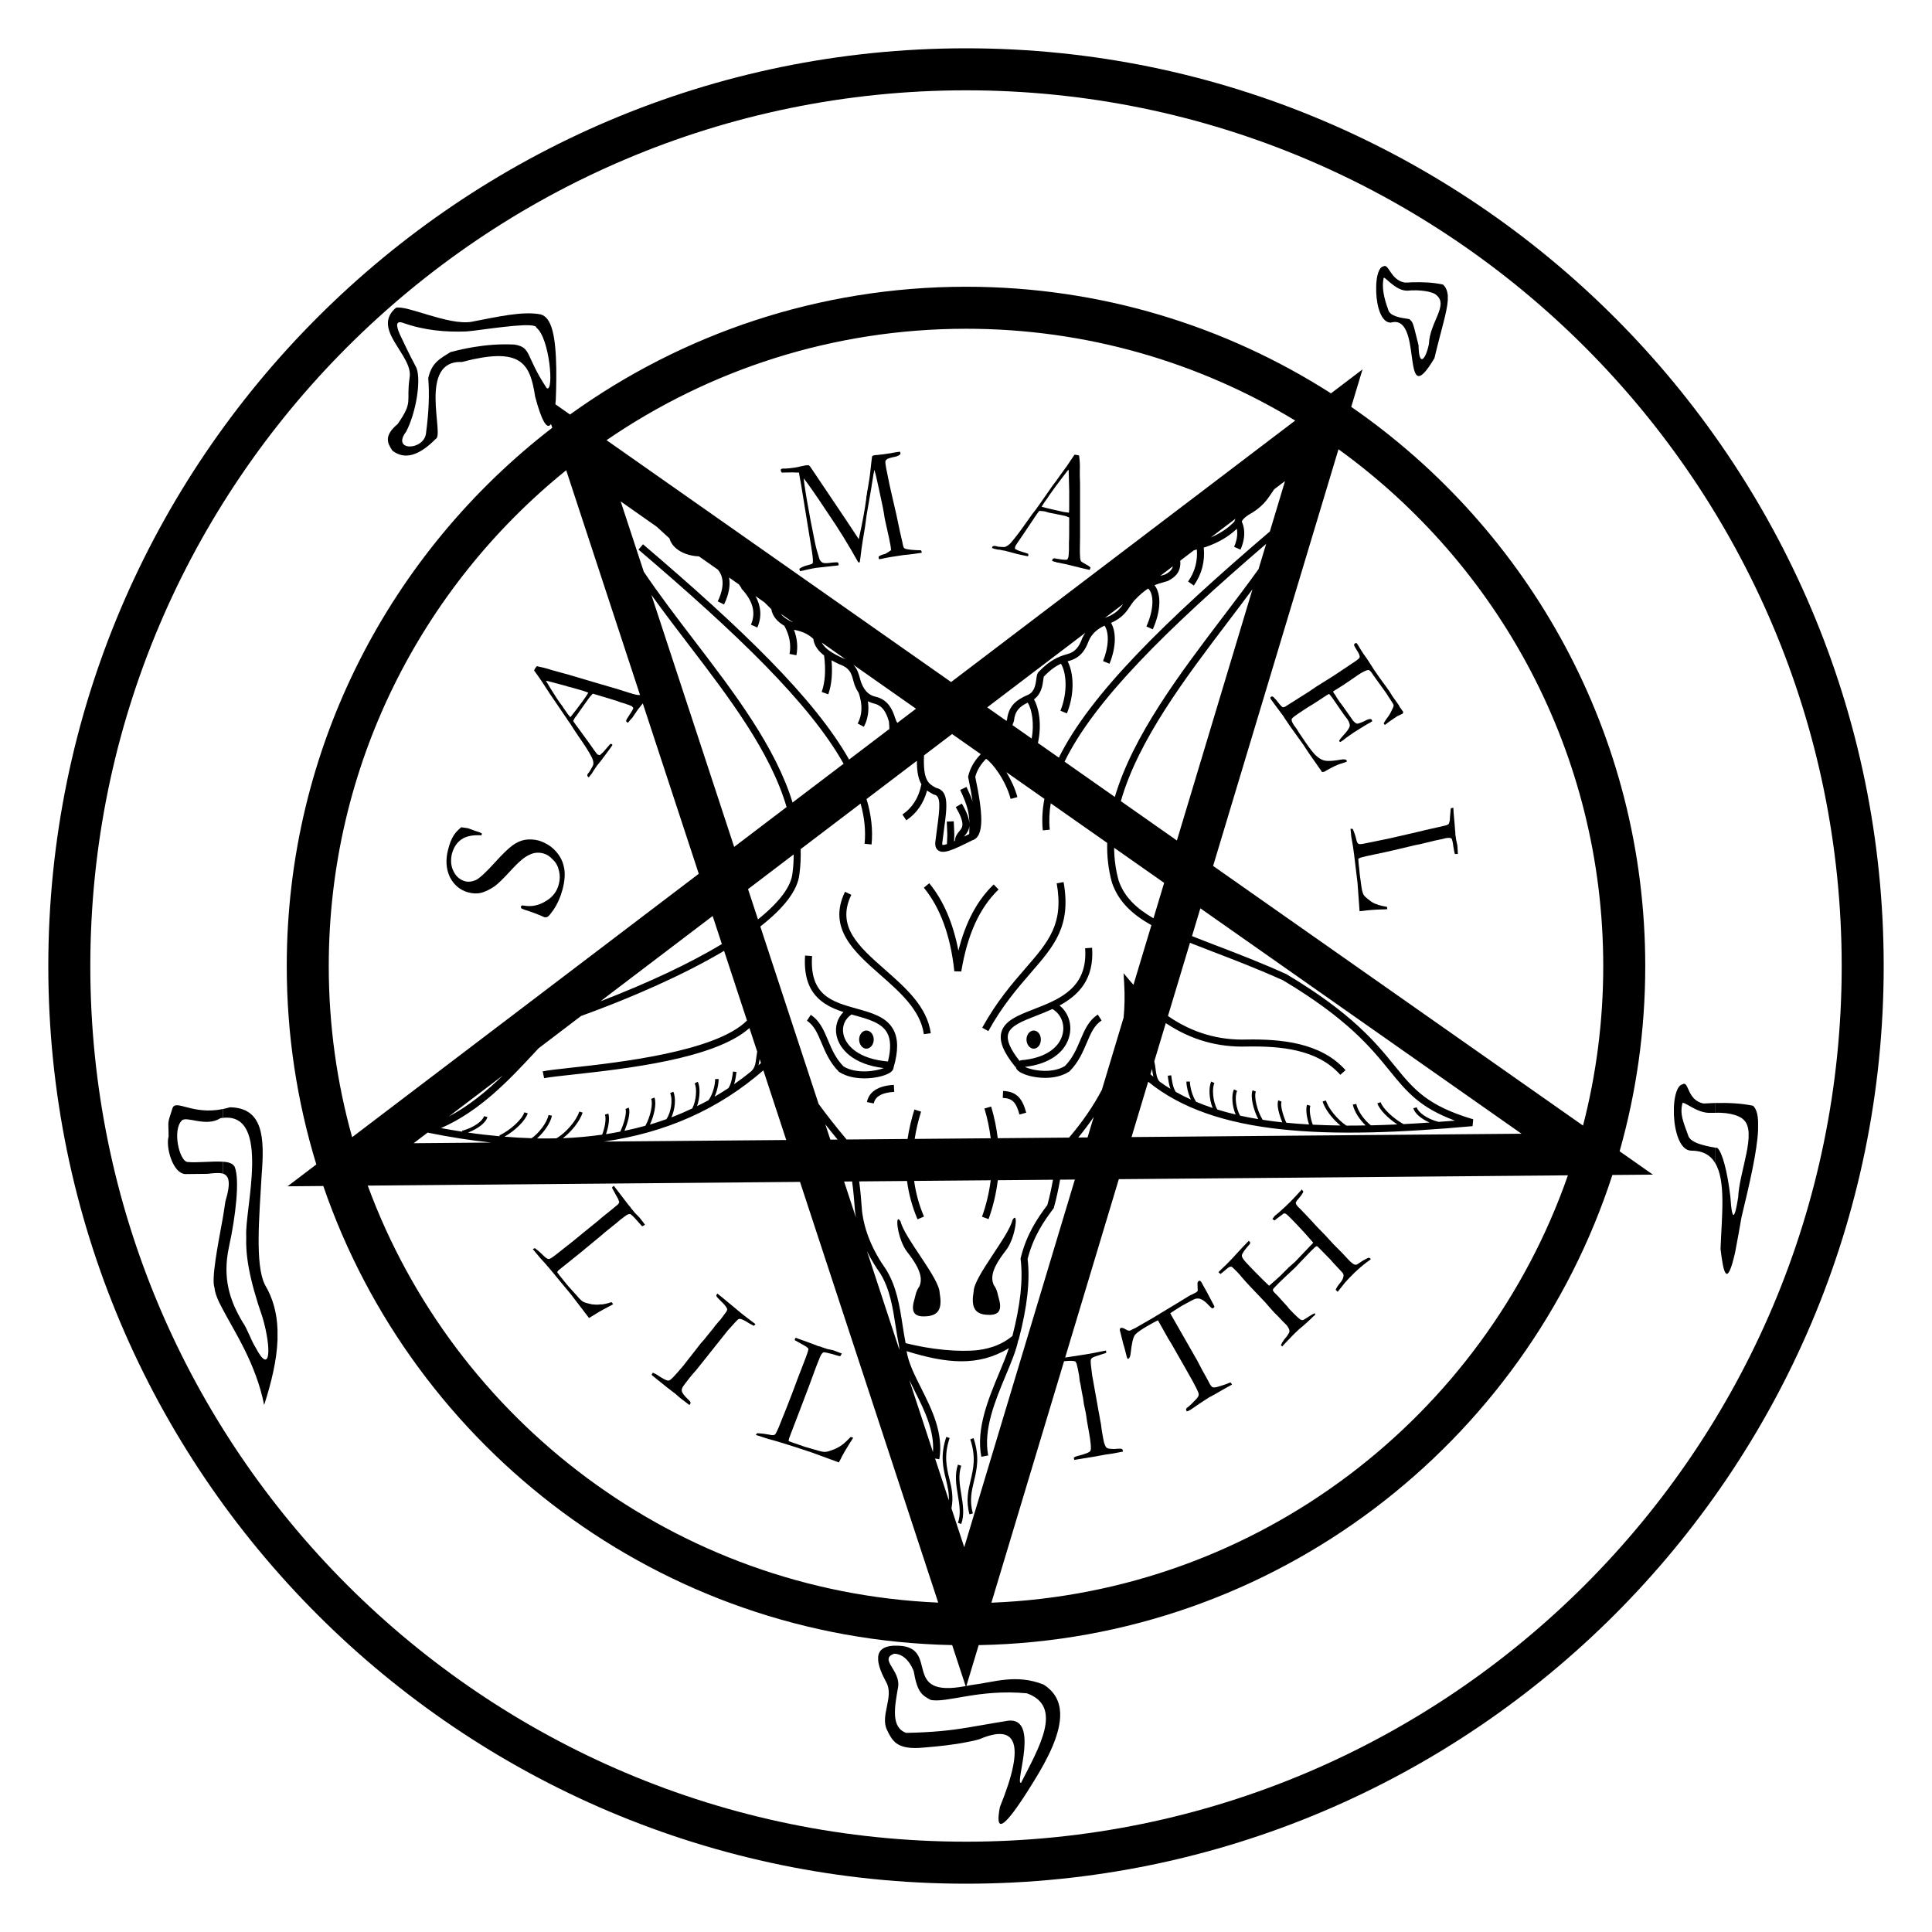 <?xml version="1.0" encoding="utf-8"?>
<!-- Generator: Adobe Illustrator 15.1.0, SVG Export Plug-In . SVG Version: 6.00 Build 0)  -->
<!DOCTYPE svg PUBLIC "-//W3C//DTD SVG 1.1//EN" "http://www.w3.org/Graphics/SVG/1.1/DTD/svg11.dtd">
<svg version="1.1" id="svg2" xmlns:svg="http://www.w3.org/2000/svg"
	 xmlns="http://www.w3.org/2000/svg" xmlns:xlink="http://www.w3.org/1999/xlink" x="0px" y="0px" width="283.465px"
	 height="283.465px" viewBox="0 0 283.465 283.465" enable-background="new 0 0 283.465 283.465" xml:space="preserve">
<g>
	<path fill="none" d="M116.277,128.093c0.122-0.913,0.175-1.824,0.176-2.732l-6.7,5.092l1.458,4.438
		C114.299,132.421,116.083,130.098,116.277,128.093z"/>
	<path fill="none" d="M111.456,155.383c-0.042,0.317-0.093,0.624-0.168,0.914c0.122-0.105,0.239-0.22,0.36-0.327L111.456,155.383z"
		/>
	<path fill="none" d="M115.41,118.411c-2.386-8.144-8.467-16.102-14.403-23.868c-1.874-2.452-3.716-4.866-5.436-7.261l12.146,36.975
		L115.41,118.411z"/>
	<path fill="none" d="M126.336,100.095c0.57,1.559,1.441,1.949,2.045,2.106c1.854,0.402,2.555,1.798,3,3.288l0.044-0.006
		c0.008,0.063,0.011,0.129,0.019,0.192c0.072,0.149,0.145,0.27,0.217,0.387l2.736-2.079l-9.189-6.45
		c0.585,0.618,0.782,1.328,0.961,1.985C126.22,99.711,126.271,99.903,126.336,100.095z"/>
	<path fill="none" d="M116.376,91.335l-1.821-1.279c0.377,0.509,0.99,0.892,1.792,1.273
		C116.357,91.331,116.365,91.333,116.376,91.335z"/>
	<path fill="none" d="M105.913,138.515l-1.353-4.117l-16.467,12.514C95.199,144.184,101.255,141.312,105.913,138.515z"/>
	<path fill="none" d="M123.515,96.501c0.21,0.074,0.391,0.157,0.565,0.241l-3.513-2.466
		C121.016,95.163,122.08,95.829,123.515,96.501z"/>
	<path fill="none" d="M142.206,122.367l0.003-0.107c0.013-0.408,0.021-0.772,0.021-1.125c-0.044,0.624-0.327,1.058-0.689,1.479
		c-0.043,0.05-0.078,0.094-0.115,0.14C141.697,122.62,141.963,122.488,142.206,122.367z"/>
	<path fill="none" d="M148.771,105.743l-0.051,0.182c-0.059,0.152-0.117,0.305-0.178,0.458l2.826,1.983
		c0.387-2.133,0.07-4.182-0.571-5.278C149.609,103.66,148.913,104.294,148.771,105.743z"/>
	<path fill="none" d="M112.001,157.041c-6.529,5.681-14.286,9.155-23.394,10.451l26.752-0.229L112.001,157.041z"/>
	<path fill="none" d="M164.138,129.224c0.829,2.382,2.571,4.051,5.103,5.509l1.563-5.196l-7.338-5.15
		C163.48,126.018,163.691,127.633,164.138,129.224z"/>
	<path fill="none" d="M183.027,153.546c-4.345,0.148-8.31-0.982-11.978-3.434l-1.697,5.639l0.016-0.004
		c0.094,0.398,0.144,0.785,0.19,1.16c0.094,0.725,0.188,1.349,0.566,1.775c0.518,0.375,1.05,0.735,1.603,1.073
		c-0.231-0.657-0.325-1.394-0.388-1.925l0.51-0.061c0.078,0.652,0.217,1.766,0.665,2.434c0.714,0.403,1.452,0.78,2.22,1.127
		c-0.431-0.915-0.66-1.994-0.66-2.643h0.515c0,0.714,0.319,2.069,0.902,2.965c0.785,0.33,1.597,0.635,2.434,0.912
		c-0.513-1.232-0.633-3.049-0.196-3.885l0.454,0.238c-0.382,0.731-0.237,2.775,0.431,3.876c0.868,0.27,1.765,0.513,2.688,0.731
		c-0.514-1.186-0.664-2.823-0.247-3.69l0.462,0.224c-0.402,0.836-0.165,2.593,0.435,3.63c0.864,0.191,1.755,0.358,2.665,0.509
		c-0.698-1.317-1.199-3.32-0.834-4.236l0.478,0.189c-0.305,0.766,0.209,2.886,1.002,4.146c0.94,0.146,1.899,0.273,2.885,0.38
		c-0.421-1.014-0.889-2.529-0.589-3.24l0.475,0.199c-0.207,0.489,0.183,1.951,0.696,3.092c1.086,0.107,2.2,0.193,3.339,0.258
		c-0.319-0.959-0.526-2.129-0.304-2.892l0.493,0.144c-0.197,0.677,0.018,1.847,0.354,2.774c1.318,0.066,2.669,0.108,4.055,0.123
		c-1.187-0.978-2.287-2.42-2.609-3.528l0.493-0.143c0.34,1.173,1.704,2.823,2.992,3.685c0.926,0.003,1.875-0.01,2.83-0.027
		c-0.854-0.813-1.673-2.009-1.882-3.054l0.504-0.101c0.218,1.089,1.231,2.432,2.146,3.144c1.267-0.029,2.556-0.074,3.871-0.135
		c-1.304-0.869-2.598-2.116-2.925-3.098l0.486-0.163c0.312,0.93,1.824,2.365,3.347,3.216c1.26-0.064,2.539-0.141,3.841-0.23
		c-1.231-0.531-2.183-1.336-2.39-2.098l0.495-0.136c0.189,0.698,1.468,1.706,3.208,2.135c0.799-0.059,1.589-0.113,2.402-0.181
		c-5.205-1.935-7.103-4.269-9.61-7.355c-2.748-3.379-6.166-7.584-15.606-13.23c-3.733-1.681-7.146-2.988-10.153-4.141
		c-1.239-0.475-2.404-0.924-3.509-1.363l-3.231,10.74c3.564,2.452,7.412,3.591,11.64,3.447c4.802-0.064,10.767,0.391,14.418,4.5
		l-0.769,0.682C193.298,153.927,187.877,153.478,183.027,153.546z"/>
	<path fill="none" d="M143.897,110.652l-4.206-2.952l-4.119,3.131l-0.002,0.027c-0.16,3.668,0.685,4.136,1.662,4.678l0.112,0.063
		c1.929,0.418,1.61,2.772,1.171,6.014c-0.082,0.607-0.169,1.254-0.249,1.931c-0.046,0.321,0.002,0.408,0.003,0.409
		c0.105,0.05,0.349,0.002,0.664-0.101c0.01-0.213,0.02-0.399,0.026-0.55c0.041-0.833,0.041-0.833,0-1.652
		c-0.013-0.266-0.031-0.615-0.052-1.103l1.025-0.045c0.021,0.483,0.039,0.833,0.053,1.099c0.043,0.86,0.043,0.877,0,1.752
		c-0.001,0.023-0.003,0.058-0.004,0.082c0.039-0.018,0.08-0.036,0.119-0.054c0.046-0.68,0.373-1.101,0.66-1.437
		c0.463-0.539,0.901-1.049-0.529-3.531l0.891-0.512c0.772,1.34,1.073,2.246,1.108,2.936c-0.02-1.438-0.255-2.638-1.352-4.936
		l0.927-0.443c0.394,0.824,0.682,1.519,0.895,2.139c-0.143-0.973-0.348-2.123-0.641-3.512l-0.023-0.113l0.027-0.111
		C142.346,112.68,142.965,111.606,143.897,110.652z"/>
	<path fill="none" d="M152.415,98.558c1.634-1.709,2.934-2.236,3.991-2.529c1.388-0.331,1.925-1.137,2.391-2.416
		c0.122-0.275,0.283-0.522,0.445-0.768l-14.398,10.941l2.834,1.989c0.025-0.067,0.052-0.134,0.077-0.2
		c0.239-2.165,1.591-2.956,2.842-3.527c1.107-0.396,1.313-1.322,1.453-2.404C152.113,99.149,152.162,98.787,152.415,98.558z"/>
	<path fill="none" d="M102.553,81.632c-2.442-0.108-4.004-1.355-4.32-2.631l-1.877-1.72l-5.289-3.712l3.39,10.318
		c2.222,3.296,4.764,6.629,7.366,10.033c5.909,7.731,11.955,15.648,14.461,23.826l7.488-5.689
		c-4.979-8.86-15.611-19.073-30.098-31.416l0.666-0.783c14.47,12.33,25.135,22.587,30.242,31.583l5.906-4.488
		c-0.011-0.366-0.028-0.729-0.066-1.086c-0.417-1.432-0.958-2.38-2.279-2.667c-0.289-0.075-0.556-0.182-0.806-0.313
		c0.198,1.365,0.004,2.621-0.591,3.748l-0.908-0.479c0.686-1.299,0.734-2.762,0.153-4.477l0.007-0.002
		c-0.245-0.357-0.458-0.767-0.633-1.244c-0.074-0.225-0.133-0.436-0.189-0.647c-0.27-0.993-0.48-1.776-2.052-2.337
		c-0.386-0.181-0.76-0.371-1.12-0.571c0.16,1.925,0.014,3.612-0.479,4.993l-0.969-0.346c0.51-1.426,0.627-3.23,0.354-5.355
		c-0.836-0.64-1.448-1.412-1.583-2.437c-0.582-0.533-1.33-1.05-2.836-1.333c0.477,1.252,0.597,2.504,0.355,3.738l-1.008-0.195
		c0.262-1.347,0-2.732-0.758-4.121c-0.93-0.553-1.702-1.28-1.919-2.447c-0.144-0.143-0.284-0.285-0.427-0.428
		c-0.195-0.197-0.389-0.39-0.585-0.579l-1.302-0.914c0.835,1.532,0.937,3.076,0.271,4.612l-0.942-0.41
		c0.764-1.76,0.301-3.5-1.418-5.322l0.037-0.035c-0.108-0.152-0.216-0.307-0.32-0.463c-0.021-0.03-0.041-0.06-0.062-0.09
		l-1.448-1.018c0.217,1.151-0.024,2.501-0.738,3.957l-0.923-0.453c0.537-1.094,1.261-3.146,0.066-4.586l0.024-0.02L102.553,81.632z"
		/>
	<path fill="none" d="M129.18,186.875c-0.781-1.104-1.438-2.206-1.978-3.31l4.763,14.497c-0.02-0.175-0.041-0.351-0.047-0.524
		c-0.202-0.996-0.357-1.998-0.509-2.969C130.979,191.802,130.572,189.188,129.18,186.875z"/>
	<path fill="none" d="M160.473,163.874c-0.69,1.013-1.444,2.021-2.268,3.022l1.361-0.012L160.473,163.874z"/>
	<path fill="none" d="M155.938,151.597c0.297-1.438-0.317-2.843-1.524-3.551c-0.794,0.366-1.589,0.679-2.329,0.967
		c-2.065,0.803-3.85,1.496-4.17,2.713c-0.242,0.916,0.312,2.206,1.672,3.931c0.06-0.027,0.106-0.058,0.178-0.081l0.116-0.022
		C153.221,155.272,155.484,153.794,155.938,151.597z M151.662,153.862c-0.571,0-1.055-0.617-1.055-1.35
		c0-0.712,0.482-1.313,1.055-1.313c0.591,0,1.054,0.576,1.054,1.313C152.715,153.271,152.253,153.862,151.662,153.862z"/>
	<path fill="none" d="M166.304,144.491l2.633-8.75c-2.847-1.6-4.818-3.452-5.778-6.211c-0.541-1.93-0.757-3.886-0.709-5.857
		l-8.284-5.814c-0.214,1.319-0.271,2.609-0.144,3.871L153,121.832c-0.151-1.508-0.066-3.048,0.236-4.626l-5.583-3.918
		c0.683,1.115,1.286,2.408,1.62,3.664l-0.992,0.264c-0.737-2.772-2.671-5.276-3.6-5.884c-0.794,0.802-1.339,1.687-1.592,2.655
		c1.092,5.197,1.423,8.768-0.454,9.311c-2.801,1.4-4.187,2.047-4.983,1.471c-0.362-0.262-0.5-0.719-0.405-1.361
		c0.079-0.669,0.167-1.32,0.25-1.936c0.405-2.996,0.585-4.699-0.425-4.881l-0.086-0.016l-0.254-0.143
		c-0.249-0.138-0.486-0.281-0.708-0.447c-0.511,1.879-1.532,3.35-3.048,4.373l-0.574-0.853c1.463-0.987,2.398-2.47,2.778-4.407
		l0.035,0.007c-0.432-0.704-0.695-1.751-0.691-3.479l-7.386,5.612c0.692,2.295,0.953,4.512,0.737,6.664l-1.022-0.103
		c0.191-1.902-0.019-3.866-0.586-5.899l-8.796,6.685c0.039,1.203-0.013,2.411-0.176,3.626c-0.241,2.481-2.396,5.114-5.742,7.723
		l8.554,26.036c1.21,1.656,2.545,3.354,4.025,5.116l0.041,0.057c0.009,0.014,0.015,0.03,0.023,0.044l8.961-0.076
		c0.209-1.408,0.541-2.846,1.002-4.321l0.979,0.307c-0.427,1.367-0.736,2.7-0.938,4.006l11.158-0.096
		c-0.183-1.45-0.481-2.904-0.92-4.361l0.983-0.297c0.467,1.554,0.779,3.104,0.968,4.649l10.465-0.09
		c1.972-2.312,3.573-4.643,4.817-7.023l3.182-10.574c0.158-1.618,0.188-3.273,0.087-4.977l-0.092-1.543l0.997,1.181
		C165.998,144.151,166.151,144.318,166.304,144.491z M128.201,161.897l-1.008-0.203c0.213-1.063,1.071-2.363,3.953-2.521
		l0.056,1.026C129.416,160.298,128.406,160.868,128.201,161.897z M131.111,156.614l-0.004-0.001
		c-0.009,0.225-0.122,0.51-0.549,0.782c-0.697,0.446-2.16,0.824-3.729,0.824c-1.27,0-2.604-0.246-3.658-0.906l-0.091-0.072
		c-1.327-1.328-1.972-2.861-2.541-4.215c-0.579-1.379-1.079-2.568-2.147-3.264l0.561-0.861c1.333,0.867,1.916,2.256,2.533,3.728
		c0.553,1.313,1.123,2.669,2.278,3.844c1.886,1.144,4.761,0.702,5.902,0.237c-4.478-0.52-6.517-2.783-6.929-4.782
		c-0.268-1.294,0.125-2.548,1.014-3.439c-3.017-0.979-6.008-2.703-5.628-8.288l1.024,0.07c-0.394,5.791,2.979,6.729,6.547,7.721
		c2.231,0.621,4.341,1.207,5.356,3.031C131.797,152.358,131.818,154.187,131.111,156.614z M135.547,151.733
		c-0.488-3.51-3.48-6.145-6.375-8.691c-3.828-3.37-7.786-6.854-5.191-12.202l0.926,0.448c-2.254,4.645,1.082,7.582,4.944,10.982
		c3.035,2.672,6.173,5.434,6.714,9.321L135.547,151.733z M140.019,142.508c-0.543-5.181-2.048-9.308-4.472-12.267l0.795-0.65
		c2.075,2.531,3.508,5.854,4.275,9.896c1.049-4.188,2.756-7.385,5.178-9.719l0.713,0.739c-2.786,2.685-4.576,6.62-5.471,12.028
		L140.019,142.508z M145.01,151.282l-0.898-0.496c2.134-3.857,4.375-6.445,6.354-8.727c3.396-3.916,5.637-6.504,4.573-12.459
		l1.011-0.181c1.149,6.438-1.349,9.321-4.81,13.312C149.297,144.976,147.091,147.519,145.01,151.282z M149.576,163.522
		c-0.502-1.828-1.051-2.375-2.447-2.435l0.043-1.026c2.124,0.09,2.874,1.287,3.396,3.188L149.576,163.522z M159.452,152.997
		c-0.568,1.338-1.212,2.855-2.507,4.166l-0.09,0.072c-1.037,0.664-2.306,0.91-3.51,0.91c-1.559,0-3.01-0.412-3.719-0.859
		c-0.439-0.277-0.58-0.562-0.607-0.792l-0.051,0.042c-1.745-2.146-2.396-3.76-2.048-5.073c0.456-1.722,2.465-2.503,4.791-3.407
		c3.717-1.447,7.93-3.086,7.499-8.928l1.023-0.076c0.345,4.667-2.053,7.001-4.775,8.472c1.234,1,1.826,2.627,1.484,4.28
		c-0.529,2.574-2.977,4.325-6.578,4.732c1.041,0.51,3.953,1.062,5.891-0.137c1.129-1.162,1.699-2.506,2.25-3.805
		c0.629-1.479,1.225-2.878,2.569-3.732l0.551,0.867C160.55,150.413,160.041,151.61,159.452,152.997z"/>
	<path fill="none" d="M73.799,157.772l-7.953,6.044C68.869,162.22,71.49,160.025,73.799,157.772z"/>
	<path fill="none" d="M190.034,61.703c-14.102-8.544-30.628-13.468-48.283-13.468c-19.559,0-37.731,6.04-52.759,16.348
		l50.556,35.486L190.034,61.703z M145.559,80.36c0-0.074,0.037-0.147,0.112-0.221c0.11-0.037,0.222-0.037,0.296-0.037l0.223,0.037
		c0.073,0.036,0.147,0.036,0.258,0.073c0.556,0.036,0.889,0.073,1,0.036c0.295-0.11,0.592-0.295,0.888-0.627
		c0.592-0.703,1.368-1.701,2.293-3.033c0.442-0.628,0.702-0.998,0.813-1.146c0.332-0.406,0.664-0.851,0.998-1.332l1.961-2.81
		c0.109-0.147,0.258-0.369,0.478-0.626v-0.003h0.002c0.37-0.556,0.961-1.331,1.701-2.366c0.259-0.408,0.628-0.926,1.071-1.591
		l0.334,0.037l0.332,0.073c0.11,0.74,0.147,1.48,0.11,2.293c0,0.408,0,1.037,0.037,1.887v5.029v2.738
		c-0.037,1.553-0.037,2.514,0,2.848c0,0.369,0.074,0.629,0.147,0.74c0.037,0.037,0.147,0.111,0.332,0.221
		c0.223,0.111,0.371,0.223,0.444,0.26c0.296,0.148,0.48,0.296,0.591,0.406c0,0.074,0,0.148-0.035,0.186
		c0,0.037-0.037,0.111-0.074,0.186c-0.223-0.074-0.407-0.074-0.48-0.111c-0.369-0.074-0.962-0.223-1.85-0.443l-1.035-0.259
		l-1.257-0.259c-0.074,0-0.187-0.037-0.259-0.037c-0.037-0.037-0.074-0.037-0.111-0.074v-0.002c-0.037,0-0.073,0-0.109,0
		l-0.223-0.074c-0.073,0-0.146-0.037-0.186-0.111c0.037-0.111,0.074-0.186,0.147-0.297c0.111,0,0.187-0.037,0.259-0.037l0.111,0.037
		v0.004l0.998,0.148c0.296,0.037,0.518,0.037,0.703,0c0.074-0.111,0.146-0.222,0.146-0.295c0.074-0.148,0.074-0.52,0.111-1.111
		c0-0.406,0-0.813,0-1.146c0.037-0.37,0.037-1.59,0.037-3.625c-0.26-0.11-0.518-0.222-0.74-0.259l-1.257-0.26v-0.002l-0.961-0.186
		l-0.629-0.186c-0.259-0.037-0.519-0.073-0.813-0.073c-0.146,0.185-0.259,0.333-0.333,0.444l-1.96,2.92
		c-0.775,1.109-1.183,1.738-1.22,1.85c-0.037,0.074-0.037,0.186-0.037,0.37c0.147,0.073,0.296,0.147,0.556,0.259l1.367,0.443
		c0.037,0.074,0.037,0.148,0.037,0.223c0,0.037-0.037,0.074-0.074,0.148c-0.333-0.074-0.555-0.111-0.738-0.148
		c-0.556-0.111-1.185-0.26-1.924-0.48c-0.332-0.074-0.555-0.147-0.703-0.186c-0.147,0-0.406-0.074-0.776-0.148
		c-0.222,0-0.406-0.037-0.519-0.074c-0.146-0.036-0.369-0.073-0.627-0.184L145.559,80.36z M134.724,81.177
		c-0.407,0.074-0.851,0.111-1.368,0.186c-0.48,0.037-0.74,0.074-0.776,0.074c-1.479,0.221-2.441,0.369-2.886,0.479
		c-0.295,0.073-0.48,0.11-0.555,0.11c-0.037,0.037-0.111,0-0.185,0l-0.037-0.147c0-0.073,0-0.147,0-0.222
		c0.222-0.148,0.518-0.297,0.924-0.37c0.407-0.222,0.703-0.407,0.888-0.556c0-0.332-0.11-0.924-0.296-1.812l-0.518-2.329
		c-0.074-0.26-0.148-0.74-0.259-1.443c-0.111-0.703-0.37-1.813-0.703-3.401c-0.26-1.222-0.48-2.183-0.666-2.812
		c-0.074,0.295-0.186,0.924-0.333,1.887l-0.074,0.443v0.074l-0.74,4.29l-0.222,1.664l-0.333,1.997
		c-0.147,0.925-0.259,1.738-0.333,2.441c-0.037,0.332-0.074,0.592-0.111,0.776h-0.222c-1.332-2.403-2.849-4.881-4.549-7.358
		c-1.664-2.516-2.812-4.144-3.439-4.957c0,0.371,0.148,1.332,0.407,2.922c0.333,1.961,0.74,4.105,1.221,6.436
		c0.148,0.739,0.37,1.553,0.666,2.479c0.111,0.258,0.26,0.406,0.444,0.518c0.222,0.111,0.666,0.111,1.405,0
		c0.296-0.037,0.591-0.037,0.851-0.037c0.074,0.111,0.111,0.186,0.111,0.223s0,0.111,0,0.221l-3.328,0.371
		c-0.259,0.037-0.629,0.111-1.146,0.222c-0.26,0.073-0.666,0.147-1.185,0.259l-0.109-0.336c0.222-0.186,0.591-0.369,1.146-0.518
		c0.442-0.111,0.703-0.186,0.776-0.26c0.036-0.037,0.073-0.111,0.073-0.185c0.037-0.296-0.036-1.071-0.259-2.366
		c-0.259-1.627-0.628-3.847-1.072-6.584c-0.333-2.107-0.555-3.402-0.666-3.92l-0.037-0.295c-0.555-0.037-1.367-0.037-2.515,0
		c-0.11-0.111-0.147-0.186-0.147-0.259c-0.037-0.037,0-0.11,0-0.222c0.11-0.074,0.222-0.111,0.259-0.111c0.073,0,0.185,0,0.407,0
		c0.369,0,0.851-0.074,1.441-0.148c0.186-0.037,0.555-0.111,1.035-0.222c0.333-0.073,0.518-0.11,0.555-0.11c0.111,0,0.26,0,0.407,0
		c0.074,0.073,0.147,0.147,0.185,0.184l0.703,1.035l4.549,6.769l1.886,2.849c0.518-2.293,0.888-4.291,1.108-5.992
		c0-0.147,0-0.258,0.037-0.369c0.037-0.148,0.074-0.297,0.074-0.48c0.037-0.148,0.148-0.814,0.333-1.961
		c0.074-0.443,0.111-0.814,0.147-1.146c0.148-1.293,0.223-2.033,0.26-2.219c0.111-0.074,0.259-0.147,0.333-0.147
		c0.11,0,0.259-0.037,0.444-0.037c0.406-0.037,1.071-0.11,1.959-0.259c0.556-0.111,1-0.186,1.332-0.223
		c0.037,0.074,0.074,0.111,0.074,0.148c0,0.074,0.037,0.148,0,0.223c-0.185,0.184-0.443,0.295-0.738,0.369
		c-0.629,0.111-1.037,0.26-1.185,0.334c-0.147,0.11-0.259,0.221-0.259,0.332c-0.037,0.111,0,0.48,0.111,1.073l0.11,0.519
		l0.111,0.555c0.222,1.183,0.666,3.105,1.294,5.806l0.48,2.294l0.334,1.441c0.11,0.592,0.185,0.887,0.258,0.998
		c0.074,0.111,0.26,0.186,0.519,0.223c0.407,0.074,1.035,0.148,1.96,0.148c0.037,0.037,0.074,0.074,0.111,0.148
		c0,0.073,0,0.146,0.037,0.221L134.724,81.177z"/>
	<path fill="none" d="M154.879,74.851c0.147,0.037,0.332,0.074,0.518,0.111c0.555,0.148,1.034,0.223,1.441,0.26
		c0.037-0.296,0.037-0.592,0.037-0.888c0-1.406,0-2.183,0-2.33l-0.074-2.849l-0.037-0.258c-0.074,0.11-0.37,0.443-0.851,1.108
		c-0.405,0.518-0.737,0.96-1.033,1.366v0.003c-0.333,0.479-0.629,0.851-0.851,1.183c-0.187,0.297-0.371,0.555-0.557,0.813
		c-0.222,0.297-0.332,0.48-0.406,0.593c-0.037,0.11-0.147,0.222-0.222,0.333l0.037,0.074
		C153.473,74.517,154.14,74.702,154.879,74.851z"/>
	<path fill="none" d="M125.42,148.981c-0.16-0.045-0.323-0.091-0.486-0.137c-0.971,0.646-1.428,1.719-1.19,2.876
		c0.352,1.708,2.247,3.659,6.509,4.017l0.027,0.006c0.462-1.85,0.423-3.238-0.125-4.221
		C129.348,150.073,127.439,149.543,125.42,148.981z M127.105,153.862c-0.57,0-1.054-0.617-1.054-1.35
		c0-0.712,0.482-1.313,1.054-1.313c0.603,0,1.092,0.59,1.092,1.313C128.197,153.257,127.708,153.862,127.105,153.862z"/>
	<path fill="none" d="M153.669,176.802c0.379-1.373,0.622-2.597,0.825-3.709l-8.098,0.069c-0.233,1.921-0.676,3.826-1.352,5.708
		l-0.967-0.35c0.634-1.764,1.05-3.55,1.279-5.35l-11.234,0.096c0.243,1.785,0.717,3.525,1.443,5.229l-0.945,0.402
		c-0.781-1.832-1.291-3.702-1.541-5.622l-7.019,0.061c0.192,1.42,0.302,2.852,0.4,4.161l0.009,0.127
		c0.336,2.92,1.504,5.771,3.569,8.691c1.518,2.518,1.938,5.229,2.385,8.098c0.135,0.871,0.274,1.768,0.446,2.654
		c3.758,0.947,7.818,1.336,10.671,1.016c2.035-0.275,3.632-0.938,5.001-2.068c1.183-4.593,1.576-8.277,1.203-11.262l-0.012-0.096
		l0.021-0.092C150.618,181.077,152.221,178.728,153.669,176.802z M136.054,193.118c-1.627,0.148-2.403-0.332-1.997-2.07
		c0.26-0.813,0.26-1.518,0.852-2.33c0.369-0.961,0.406-2.219-1.775-4.992c-1.479-1.849-1.922-6.027-0.998-4.512
		c0.555,2.404,5.695,8.32,5.732,10.467C138.199,191.64,137.978,192.935,136.054,193.118z M147.555,183.505
		c-2.181,2.773-2.144,4.029-1.773,4.992c0.591,0.813,0.591,1.479,0.851,2.33c0.406,1.738-0.37,2.217-1.997,2.07
		c-1.885-0.186-2.107-1.479-1.775-3.438c0.037-2.146,5.141-8.063,5.695-10.466C149.48,177.476,149.037,181.655,147.555,183.505z"/>
	<path fill="none" d="M122.899,167.199c-0.624-0.753-1.232-1.499-1.808-2.231l0.736,2.24L122.899,167.199z"/>
	<path fill="none" d="M62.738,166.178l-2.045,1.554l11.343-0.098c-2.979-0.316-6.067-0.799-9.271-1.451L62.738,166.178z"/>
	<path fill="none" d="M82.58,166.999c1.984-0.077,3.902-0.258,5.77-0.521c0.371-0.952,0.629-2.227,0.418-2.946l0.493-0.145
		c0.232,0.798-0.002,2.037-0.347,3.018c0.708-0.107,1.401-0.239,2.092-0.373c0.545-1.126,0.993-2.787,0.768-3.322l0.475-0.2
		c0.32,0.764-0.207,2.421-0.625,3.403c1.041-0.216,2.064-0.462,3.067-0.74c0.714-1.26,1.149-3.205,0.854-3.947l0.478-0.191
		c0.347,0.869-0.053,2.667-0.664,3.965c0.823-0.242,1.627-0.517,2.424-0.801c0.681-0.97,0.969-2.889,0.541-3.809l0.466-0.218
		c0.424,0.911,0.26,2.594-0.275,3.764c1.042-0.394,2.058-0.832,3.055-1.301c0.599-1.133,0.718-2.999,0.35-3.676l0.451-0.245
		c0.412,0.754,0.333,2.355-0.093,3.571c0.563-0.277,1.127-0.555,1.676-0.856c0.638-0.854,1-2.349,0.968-3.1l0.513-0.021
		c0.025,0.621-0.176,1.687-0.588,2.598c0.688-0.401,1.367-0.818,2.032-1.259c0.456-0.686,0.594-1.786,0.67-2.43l0.51,0.062
		c-0.06,0.495-0.146,1.172-0.351,1.801c0.888-0.62,1.758-1.273,2.604-1.966l-0.019-0.021c0.49-0.443,0.581-1.162,0.685-1.994
		c0.032-0.26,0.075-0.531,0.123-0.804l-1.138-3.461c-5.071,4.536-18.209,5.981-26.008,6.837c-1.891,0.207-3.385,0.371-4.118,0.523
		l-0.208-1.006c0.782-0.162,2.296-0.328,4.214-0.539c6.792-0.746,21.197-2.329,25.758-6.918l-3.359-10.225
		c-5.967,3.543-13.598,6.883-20.979,9.557l-6.23,4.734c-0.222,0.238-0.443,0.476-0.672,0.721c-3.55,3.814-7.893,8.484-13.655,10.996
		c1.058,0.198,2.094,0.363,3.126,0.523l-0.034-0.127c1.729-0.459,3.062-1.477,3.219-2.141l0.5,0.119
		c-0.192,0.808-1.389,1.738-2.858,2.283c1.589,0.232,3.138,0.403,4.665,0.544l-0.058-0.125c1.615-0.754,3.365-2.37,3.671-3.392
		l0.492,0.148c-0.311,1.038-1.828,2.536-3.405,3.425c1.35,0.112,2.677,0.188,3.979,0.228c0.996-0.676,2.247-2.24,2.479-3.407
		l0.504,0.101c-0.225,1.122-1.228,2.492-2.188,3.333c0.965,0.019,1.912,0.01,2.85-0.013l-0.004-0.008
		c1.367-0.755,2.936-2.588,3.356-3.92l0.489,0.154C85.096,164.479,83.854,166.046,82.58,166.999z"/>
	<path fill="none" d="M125.021,173.345l-1.174,0.01l1.74,5.297c-0.054-0.311-0.104-0.62-0.141-0.932l-0.01-0.146
		C125.337,176.241,125.222,174.78,125.021,173.345z"/>
	<path fill="none" d="M168.792,157.613c0.144,0.121,0.286,0.243,0.433,0.361c-0.078-0.319-0.131-0.654-0.175-1.003
		c-0.006-0.049-0.014-0.099-0.021-0.147L168.792,157.613z"/>
	<path fill="none" d="M206.765,46.817c0.148,0.111,0.259,0.223,0.37,0.371c0.296,0.443,0.406,1.185,0.998,3.477
		c0.037,3.254,1.035,2.145,1.518-0.186c0.109-3.18,2.92-5.695,1.108-7.174c-0.259-0.332-1.627-0.775-3.623-0.703
		c-0.185,0-0.37,0.037-0.556,0.037c-1.887,0.146-3.587-2.441-3.587-1.775c-0.259,1.258,0.036,2.811,0.666,4.512
		C203.881,46.374,205.286,46.597,206.765,46.817z"/>
	<path fill="none" d="M83.393,104.88c0.111,0.111,0.186,0.223,0.26,0.333l0.073-0.037c0.519-0.628,1.072-1.368,1.701-2.219
		c0.37-0.519,0.666-0.925,0.888-1.331c-0.296-0.111-0.592-0.223-0.851-0.297c-1.257-0.369-2.034-0.59-2.256-0.627V100.7
		c-0.037-0.037-0.037-0.037-0.074-0.037l-2.772-0.739l-0.26-0.037c0.037,0.074,0.297,0.479,0.666,1.11
		c0.703,1.146,1.258,1.996,1.701,2.551c0.186,0.296,0.37,0.555,0.555,0.814c0.074,0.111,0.111,0.185,0.186,0.258v0.002
		C83.282,104.769,83.355,104.843,83.393,104.88z"/>
	<path fill="none" d="M155.539,173.084c-0.219,1.209-0.479,2.552-0.907,4.088l-0.026,0.095l-0.058,0.076
		c-1.392,1.844-2.938,4.082-3.772,7.379c0.375,3.133-0.045,6.965-1.28,11.709l-0.041,0.156l-0.046,0.039l-0.017,0.076
		c-0.314,1.477-1.043,3.223-1.813,5.07c-1.559,3.732-3.322,7.965-2.585,11.771l-1.009,0.197c-0.797-4.115,1.031-8.498,2.646-12.365
		c0.528-1.266,1.035-2.482,1.394-3.574c-4.483,2.744-9.162,2.252-15.007,0.439c0.259,1.691,1.175,3.516,2.138,5.43
		c1.552,3.096,3.313,6.602,2.664,10.43l-0.62-0.105l2.02,6.147c0.043-1.105-0.185-2.073-0.428-3.073
		c-0.421-1.736-0.856-3.531,0.054-6.244l0.487,0.164c-0.864,2.572-0.446,4.293-0.042,5.959c0.317,1.308,0.641,2.659,0.311,4.355
		l1.874,5.705l16.233-53.943L155.539,173.084z M141.031,223.606l-0.483-0.176c0.456-1.262,0.229-2.615-0.008-4.049
		c-0.245-1.475-0.498-2.996,0.006-4.488l0.485,0.164c-0.461,1.371-0.219,2.83,0.015,4.24
		C141.285,220.733,141.531,222.22,141.031,223.606z M142.906,217.312c-0.352,1.471-0.685,2.857-0.17,4.732l-0.493,0.139
		c-0.55-2.004-0.187-3.523,0.165-4.99c0.401-1.678,0.817-3.414-0.051-6.02l0.486-0.162
		C143.759,213.755,143.324,215.563,142.906,217.312z"/>
	<path fill="none" d="M134.232,204.134c-0.281-0.561-0.559-1.113-0.818-1.659l3.475,10.578
		C137.106,209.897,135.658,206.97,134.232,204.134z"/>
	<path fill="none" d="M53.955,173.953c12.707,34.509,45.229,59.518,83.702,61.184l-20.279-61.728L53.955,173.953z M94.229,179.918
		c-0.074-0.037-0.334-0.369-0.813-0.888c-0.481-0.555-0.813-0.851-0.925-0.887c-0.186-0.074-0.48,0.036-0.887,0.369
		c-0.111,0.073-0.297,0.223-0.63,0.48l-0.518,0.443l-1.701,1.367l-0.556,0.48l-2.994,2.479l-2.626,2.107l-0.556,0.443
		c-0.185,0.146-0.259,0.297-0.259,0.369c0.111,0.186,0.481,0.629,1.072,1.369l0.519,0.629l1.367,1.516
		c0.333,0.406,0.629,0.666,0.814,0.777c0.222,0.146,0.666,0.26,1.367,0.406c0.408,0.037,0.813,0.074,1.146,0
		c0.074,0,0.186,0,0.333,0c0.259-0.037,0.702-0.109,1.331-0.333l0.259,0.296c-0.259,0.148-0.48,0.297-0.739,0.406
		c-0.998,0.52-1.813,0.998-2.44,1.406c-0.111,0.072-0.222,0.146-0.37,0.221l-2.663-3.477c-2.403-2.922-3.846-4.658-4.364-5.176
		c-0.147-0.148-0.296-0.334-0.443-0.52l-0.775-0.922c0.074-0.073,0.186-0.11,0.296-0.147c0.519,0.37,0.961,0.776,1.368,1.185
		c0.296,0.295,0.518,0.406,0.703,0.406c0.111,0,0.443-0.186,0.961-0.593l2.441-1.923l1.627-1.331l2.145-1.737l0.555-0.48
		c1.295-1.036,2.108-1.701,2.404-1.961c0.037-0.073,0.111-0.146,0.186-0.295c-0.074-0.223-0.111-0.371-0.186-0.518
		c-0.074-0.111-0.37-0.666-0.888-1.629c0.037-0.074,0.11-0.109,0.11-0.146c0.037-0.037,0.111-0.074,0.186-0.111
		c0.074,0.111,0.222,0.333,0.443,0.592l1.074,1.405l0.627,0.813l0.223,0.258c0.037,0.037,0.074,0.111,0.185,0.26
		c0.296,0.369,0.481,0.556,0.519,0.63l0.666,0.665c0.406,0.518,0.666,0.852,0.813,1.072
		C94.523,179.771,94.376,179.844,94.229,179.918z M110.613,194.528c-0.148-0.074-0.37-0.186-0.703-0.371
		c-0.629-0.406-1.036-0.592-1.221-0.629c-0.074-0.037-0.186-0.037-0.297,0c-0.146,0.074-0.332,0.26-0.592,0.555l-1.035,1.146
		l-3.328,4.18l-1.332,1.664c-0.443,0.48-0.739,0.852-0.888,1.035c-0.555,0.703-0.888,1.146-1.036,1.369
		c-0.111,0.221-0.185,0.406-0.147,0.555c0,0.148,0.073,0.295,0.222,0.518c0.223,0.297,0.407,0.48,0.555,0.629
		c0.334,0.297,0.519,0.52,0.519,0.666c-0.037,0.074-0.074,0.146-0.111,0.223l-0.073,0.074c-0.556-0.408-0.961-0.74-1.221-0.926
		c-0.185-0.146-0.443-0.369-0.813-0.703l-1.258-0.961l-2.108-1.701l-0.147-0.146l0.184-0.301c0.186,0.074,0.334,0.146,0.481,0.223
		c0.999,0.664,1.591,0.998,1.886,0.924c0.26-0.035,0.961-0.813,2.146-2.219l0.776-0.998l0.813-1.035l0.888-1.146l0.556-0.629
		l0.592-0.74l0.703-0.85l0.296-0.406l0.407-0.482c0.073-0.109,0.185-0.221,0.333-0.367c0.295-0.408,0.628-0.814,0.961-1.295
		c0.037-0.111,0.074-0.223,0.074-0.332c-0.111-0.297-0.407-0.667-0.888-1.111c-0.444-0.442-0.702-0.701-0.702-0.813
		c-0.037-0.072,0.036-0.186,0.147-0.333l0.739,0.593l2.367,1.961c0.591,0.518,1.441,1.145,2.478,1.922
		C110.761,194.38,110.688,194.454,110.613,194.528z M119.044,197.112l0.961,0.369l0.296,0.074c0.037,0,0.148,0.037,0.296,0.111
		c0.444,0.148,0.703,0.223,0.777,0.258l0.887,0.186c0.592,0.223,0.999,0.371,1.258,0.48c-0.073,0.111-0.147,0.26-0.259,0.406
		c-0.074-0.037-0.48-0.109-1.146-0.332c-0.703-0.186-1.109-0.26-1.258-0.26c-0.185,0.037-0.406,0.334-0.591,0.814
		c-0.037,0.146-0.147,0.369-0.296,0.738l-0.259,0.666l-0.777,2.107l-0.259,0.703l-1.405,3.697l-1.221,3.182l-0.259,0.701
		c-0.074,0.223-0.111,0.371-0.037,0.443c0.185,0.074,0.703,0.26,1.59,0.557l0.74,0.258l1.923,0.555
		c0.518,0.148,0.888,0.223,1.147,0.188c0.222,0,0.666-0.148,1.33-0.408c0.407-0.186,0.74-0.369,1.036-0.592
		c0.037-0.037,0.147-0.109,0.295-0.223c0.186-0.146,0.519-0.479,0.999-0.961l0.37,0.111c-0.147,0.258-0.296,0.479-0.444,0.703
		c-0.629,0.998-1.108,1.811-1.441,2.514c-0.074,0.148-0.148,0.26-0.223,0.406l-4.03-1.479c-3.55-1.184-5.658-1.813-6.324-1.959
		c-0.222-0.074-0.444-0.148-0.666-0.223l-1.147-0.369c0.037-0.109,0.111-0.184,0.223-0.258c0.629,0.037,1.22,0.111,1.775,0.221
		c0.369,0.111,0.627,0.074,0.775,0c0.111-0.072,0.296-0.441,0.555-1.035l1.185-2.957l0.776-1.996l0.998-2.664l0.26-0.664
		c0.629-1.592,0.998-2.59,1.109-2.996c0.037-0.074,0.037-0.186,0.037-0.334c-0.148-0.146-0.295-0.258-0.406-0.332
		s-0.666-0.371-1.591-0.889c0-0.072,0.037-0.146,0.037-0.186c0.037-0.037,0.074-0.111,0.111-0.184
		c0.11,0.072,0.333,0.146,0.666,0.258L119.044,197.112z"/>
	<path fill="none" d="M136.537,249.405c-1.332-0.701-1.96-1.182-2.479-4.215c-0.703-1.775-1.812-2.553-2.884-2.553
		c-2.256,0.852,0.999,2.404,0.592,4.92c-0.518,2.922-1.073,5.879,1.184,6.691c3.883-0.072,6.583-0.369,8.987-0.775v0.002
		c1.848-0.297,3.548-0.629,5.472-0.926c5.473-1.295,1.366,9.318,2.403,9.023c2.625-5.178,6.25-11.205,0.851-13.129
		c-3.515-0.332-6.437,0.037-8.728,0.406C139.495,249.257,137.683,249.663,136.537,249.405z"/>
	<path fill="none" d="M176.118,133.269l-1.227,4.076c1.122,0.448,2.312,0.906,3.579,1.392c3.03,1.161,6.463,2.476,10.235,4.175
		l0.053,0.027c9.616,5.746,13.103,10.035,15.901,13.48c2.742,3.373,4.726,5.811,11.494,7.807l-0.1,1.004
		c-21.334,1.923-37.781,1.472-47.593-6.519l-2.443,8.12l57.218-0.49L176.118,133.269z"/>
	<path fill="none" d="M156.281,199.184l2.851-0.44c0.776-0.111,1.851-0.334,3.144-0.592c0,0.111,0.037,0.221,0.037,0.332
		c-0.147,0.074-0.406,0.148-0.775,0.26c-0.703,0.221-1.147,0.369-1.296,0.48c-0.073,0.072-0.147,0.146-0.186,0.258
		c-0.036,0.148-0.036,0.408,0,0.777l0.186,1.516l0.926,5.178l0.37,2.035c0.072,0.629,0.146,1.072,0.185,1.293
		c0.147,0.889,0.259,1.443,0.37,1.666c0.073,0.221,0.186,0.406,0.295,0.479c0.111,0.074,0.296,0.148,0.555,0.148
		c0.371,0.037,0.666,0.037,0.852,0c0.443-0.037,0.74-0.037,0.852,0.037c0.073,0.109,0.073,0.184,0.11,0.258v0.111
		c-0.703,0.146-1.221,0.223-1.554,0.297c-0.186,0.037-0.519,0.072-1.035,0.146l-1.591,0.295l-2.736,0.445l-0.222,0.037l-0.075-0.334
		c0.147-0.111,0.333-0.186,0.481-0.223c1.183-0.295,1.849-0.555,1.959-0.775c0.147-0.223,0.073-1.258-0.26-3.033l-0.222-1.221
		l-0.185-1.258l-0.297-1.404l-0.11-0.813l-0.186-0.926l-0.185-1.072l-0.111-0.48l-0.074-0.592c0-0.146-0.035-0.295-0.072-0.48
		c-0.074-0.479-0.187-0.998-0.334-1.553c-0.036-0.074-0.11-0.186-0.185-0.297c-0.296-0.072-0.776-0.109-1.442-0.035
		c-0.074,0.004-0.132,0.008-0.199,0.012l-10.661,35.436c39.184-1.537,72.245-27.306,84.586-62.706l-65.89,0.564L156.281,199.184z
		 M179.103,186.315l0.852-0.813c0.593-0.592,1.184-1.221,1.813-1.924c0.296-0.332,0.776-0.852,1.442-1.516
		c0.037,0.037,0.109,0.074,0.146,0.109c0.037,0.074,0.074,0.111,0.074,0.186c0,0.037-0.037,0.11-0.074,0.186
		c-0.738,0.813-1.108,1.367-1.146,1.627s0.185,0.594,0.628,1.072c0.813,0.889,1.701,1.775,2.589,2.662l0.776,0.74
		c0.037-0.037,0.442-0.369,1.221-1.072c0.223-0.186,0.333-0.297,0.37-0.334l1.294-1.293l0.925-0.813l2.183-2.293
		c0.295-0.296,0.442-0.442,0.479-0.519c-0.851-0.998-1.701-1.922-2.515-2.772c-0.814-0.851-1.295-1.331-1.479-1.442
		c-0.11-0.074-0.222-0.074-0.333-0.074c-0.037,0.037-0.37,0.297-1.035,0.777c-0.111,0.11-0.222,0.186-0.333,0.258
		c-0.11-0.072-0.186-0.146-0.297-0.222c0.187-0.259,0.297-0.368,0.334-0.442l0.629-0.519c0.591-0.519,1.146-1.036,1.663-1.554
		c0.37-0.37,0.926-0.963,1.701-1.813c0.074,0.11,0.148,0.221,0.223,0.332c-0.147,0.297-0.369,0.629-0.666,0.963
		c-0.185,0.184-0.332,0.405-0.443,0.592c-0.036,0.185,0.074,0.369,0.297,0.627c0.036,0.037,0.109,0.111,0.146,0.148
		c0.223,0.186,0.334,0.333,0.37,0.369l0.888,0.926l0.555,0.592l0.703,0.776l1.332,1.368l1.257,1.367
		c0.259,0.26,0.666,0.666,1.184,1.185l1.035,1.108c0.37,0.371,0.629,0.593,0.851,0.666c0.111,0.037,0.223,0.037,0.334,0l0.851-0.555
		c0.444-0.258,0.74-0.406,0.851-0.443c0.111,0,0.187,0.037,0.26,0.074l0.074,0.147l-0.037,0.036
		c-0.037,0.037-0.074,0.074-0.147,0.111c-0.74,0.518-1.479,1.146-2.183,1.813c-0.556,0.555-0.963,0.961-1.185,1.221
		c-0.222,0.221-0.629,0.775-1.294,1.59c-0.074-0.037-0.111-0.11-0.148-0.146c-0.035-0.037-0.072-0.074-0.146-0.148
		c0.111-0.295,0.333-0.629,0.702-1.072c0.259-0.297,0.407-0.629,0.444-0.926c0.037-0.221-0.037-0.405-0.223-0.59l-1.109-1.185
		c-0.332-0.333-0.48-0.556-0.518-0.592c-0.443-0.444-1.072-1.108-1.924-1.96c-0.111-0.074-0.186-0.074-0.259-0.037
		c-0.187,0.109-0.962,0.889-2.33,2.33c-0.259,0.296-0.479,0.518-0.629,0.664c-0.11,0.148-0.443,0.408-0.888,0.852
		c-0.48,0.444-0.925,0.852-1.295,1.221c-0.222,0.187-0.369,0.371-0.518,0.519c-0.259,0.259-0.406,0.407-0.443,0.444
		c-0.147,0.146-0.223,0.258-0.223,0.369c0,0.074,0.074,0.186,0.186,0.332l0.556,0.555c0.073,0.074,0.555,0.63,1.405,1.555
		c0.146,0.223,0.295,0.369,0.405,0.48c0.703,0.738,1.222,1.221,1.479,1.404c0.147,0.074,0.296,0.111,0.406,0.074
		c0.073-0.037,0.369-0.186,0.852-0.518c0.332-0.223,0.591-0.371,0.775-0.445h0.11c0.037,0.037,0.037,0.074,0.037,0.111
		c0,0.074-0.037,0.111-0.11,0.186c-0.037,0.037-0.11,0.111-0.186,0.148c-0.074,0.072-0.186,0.186-0.369,0.369
		c-0.333,0.295-0.703,0.666-1.184,1.072c-0.333,0.26-0.592,0.48-0.813,0.703c-0.407,0.369-0.999,0.998-1.813,1.848
		c-0.147,0.148-0.259,0.297-0.368,0.408l-0.186-0.186c0.11-0.297,0.295-0.592,0.519-0.889c0.405-0.443,0.591-0.775,0.665-0.924
		s0.074-0.297,0.037-0.443c-0.074-0.26-0.223-0.48-0.37-0.666l-0.593-0.592l-0.553-0.592l-0.63-0.629
		c-0.26-0.295-0.593-0.629-0.962-1.072c-0.37-0.408-0.555-0.666-0.592-0.666l-2.107-2.219c-0.332-0.332-0.666-0.74-1.035-1.146
		c-0.371-0.443-0.629-0.739-0.776-0.887c-0.443-0.445-0.702-0.703-0.813-0.777c-0.074-0.036-0.185-0.036-0.26,0
		c-0.109,0-0.37,0.186-0.738,0.52c-0.297,0.258-0.519,0.405-0.63,0.518c-0.109-0.037-0.146-0.074-0.185-0.111
		s-0.111-0.111-0.148-0.146C178.918,186.501,179.029,186.39,179.103,186.315z M164.311,195.042c0-0.109,0.036-0.146,0.11-0.184
		c0.11-0.074,0.333-0.037,0.666,0.146c0.222,0.148,0.406,0.223,0.519,0.223c0.109,0.037,0.222,0,0.368-0.074l0.111-0.074
		l0.479-0.221l2.441-1.406l2.885-1.738l0.852-0.518l1.627-0.998c0.037-0.037,0.147-0.074,0.259-0.146
		c0.481-0.225,0.776-0.371,0.888-0.445s0.186-0.146,0.223-0.258c0-0.037-0.037-0.334-0.037-0.889
		c-0.036-0.223,0.037-0.406,0.147-0.48c0.074-0.037,0.147-0.074,0.222-0.074c0.111,0.111,0.223,0.225,0.26,0.334l0.222,0.406
		l0.481,0.852c0.109,0.186,0.479,0.887,1.072,2.033c0.036,0.074,0.073,0.148,0.073,0.223c-0.073,0.109-0.11,0.146-0.186,0.186
		c-0.037,0.037-0.11,0.037-0.186,0c-0.036,0-0.185-0.148-0.407-0.369c-0.479-0.52-0.888-0.852-1.22-0.963
		c-0.259-0.11-0.518-0.11-0.813-0.037c-0.296,0.111-0.925,0.445-1.925,1c-0.775,0.48-1.367,0.85-1.737,1.107
		c0.147,0.26,0.259,0.52,0.407,0.74l3.551,6.213c0.109,0.223,0.369,0.701,0.738,1.404l0.739,1.332l0.407,0.775
		c0.146,0.223,0.259,0.371,0.406,0.408c0.148,0.035,0.406,0.035,0.851-0.111c0.703-0.223,1.185-0.369,1.405-0.48
		c0.148-0.074,0.259-0.111,0.371-0.111l0.185,0.297l-1.517,0.85c-0.813,0.482-1.405,0.814-1.85,1.037l-1.479,0.961l-1.072,0.74
		c-0.296,0.184-0.48,0.295-0.592,0.332h-0.147c-0.073-0.148-0.11-0.26-0.073-0.332c0-0.074,0.11-0.186,0.332-0.334
		c0.259-0.221,0.555-0.48,0.888-0.85c0.333-0.334,0.555-0.594,0.592-0.777c0.037-0.111,0.037-0.221,0-0.369
		c-0.111-0.334-0.406-0.926-0.888-1.813l-0.961-1.701l-2.108-3.699l-0.48-0.775l-1.516-2.699c-0.444,0.223-1,0.518-1.701,0.926
		c-0.998,0.59-1.555,1.035-1.701,1.256c-0.26,0.408-0.444,1.258-0.592,2.59c-0.037,0.443-0.148,0.738-0.297,0.852l-0.11,0.035
		c-0.074-0.035-0.11-0.072-0.11-0.109c-0.037-0.074-0.111-0.334-0.223-0.814c-0.148-0.596-0.26-1.002-0.332-1.188l-0.444-1.773
		C164.311,195.265,164.273,195.116,164.311,195.042z"/>
	<path fill="none" d="M196.384,65.917l-18.396,61.133l54.275,38.097c1.935-7.479,2.965-15.319,2.965-23.395
		C235.229,110.575,219.896,82.919,196.384,65.917z M196.117,112.278c-0.519,0.222-0.998,0.48-1.517,0.775
		c-0.185,0.148-0.407,0.223-0.629,0.223l-0.146-0.223l-1.813-2.588l-0.775-1.184l-1.961-2.736l-0.776-1.146
		c-0.073-0.148-0.185-0.26-0.259-0.407c-0.813-1.073-1.405-1.886-1.775-2.403c-0.074-0.074-0.074-0.148-0.074-0.223
		c0-0.037,0.037-0.111,0.111-0.148l0.107-0.037c0.073,0,0.147,0.037,0.223,0.074c0.072,0.074,0.223,0.26,0.443,0.48
		c0.443,0.592,0.739,0.924,0.924,1.035c0.187,0,0.408-0.074,0.63-0.258l0.702-0.443l2.516-1.59l1.146-0.777l2.479-1.553l2.773-1.85
		c0.666-0.443,1.035-0.703,1.035-0.852c0.073-0.184-0.074-0.555-0.443-1.108c-0.148-0.259-0.296-0.479-0.37-0.666
		c0-0.11,0.037-0.185,0.11-0.259c0.037-0.037,0.11-0.037,0.223-0.074c0.037,0.037,0.111,0.074,0.146,0.148
		c0.037,0.074,0.111,0.185,0.187,0.295c0.222,0.406,0.479,0.777,0.739,1.184l0.48,0.666l1.072,1.665
		c0.555,0.813,0.998,1.442,1.331,1.886c0.333,0.444,0.555,0.74,0.666,0.926c0.11,0.111,0.333,0.479,0.702,1.072l0.925,1.293
		l0.073,0.186l0.556,0.777v0.11c-0.037,0.073-0.074,0.11-0.111,0.185c-0.11,0.037-0.259,0.111-0.479,0.223
		c-0.186,0.074-0.333,0.148-0.37,0.186c-0.665,0.443-1.22,0.813-1.664,1.184c-0.074,0-0.11,0-0.147-0.037s-0.074-0.111-0.074-0.186
		c0.074-0.148,0.223-0.369,0.444-0.703c0.259-0.332,0.519-0.701,0.739-1.219c0.186-0.334,0.259-0.556,0.259-0.666
		c0-0.111-0.11-0.334-0.296-0.592c-0.037-0.074-0.222-0.333-0.555-0.852c-0.074-0.147-0.186-0.295-0.26-0.406l-1.885-2.626
		l-0.148-0.222c-0.223-0.334-0.406-0.519-0.555-0.519c-0.223,0-0.74,0.222-1.479,0.702c-0.074,0.074-0.851,0.592-2.33,1.59
		l-1.368,0.852c0,0.074,0.074,0.185,0.111,0.258l0.109,0.148c0.074,0.11,0.187,0.258,0.297,0.48
		c0.223,0.333,0.369,0.555,0.443,0.666c0.037,0.074,0.073,0.148,0.147,0.186c0.48,0.627,1.071,1.516,1.813,2.551
		c0.259,0.297,0.48,0.445,0.593,0.445c0.185,0,0.518-0.111,1.071-0.371c0.52-0.295,0.851-0.369,1.036-0.259
		c0.073,0.11,0.11,0.185,0.11,0.259c-0.037,0.074-0.074,0.111-0.147,0.111c-0.037,0.037-0.111,0.074-0.222,0.146
		c-0.259,0.111-1.036,0.592-2.331,1.406c-0.332,0.223-0.702,0.48-1.109,0.776c-0.369,0.296-0.592,0.481-0.628,0.481
		c-0.073,0.037-0.147,0.074-0.26,0.147c-0.073-0.037-0.11-0.073-0.11-0.11l-0.037-0.074c0.111-0.223,0.334-0.48,0.629-0.813
		c0.556-0.592,0.852-1.036,0.925-1.332c0.036-0.259-0.073-0.592-0.332-0.999c-0.074-0.074-0.187-0.259-0.37-0.48
		c-0.146-0.221-0.407-0.555-0.703-0.998l-0.406-0.592c-0.592-0.889-0.998-1.443-1.221-1.664l-0.332,0.185l-1.813,1.185l-1.146,0.703
		l-1.109,0.738c-0.666,0.443-0.998,0.703-1.071,0.852c-0.074,0.221,0.036,0.479,0.259,0.851l0.406,0.554
		c0.037,0.037,0.147,0.223,0.369,0.592c0.223,0.334,0.519,0.74,0.852,1.258c0.813,1.183,1.405,1.959,1.813,2.256
		c0.369,0.332,0.776,0.555,1.222,0.629c0.442,0.074,1.257,0.037,2.44-0.186c0.368-0.037,0.555,0,0.664,0.111
		c0.037,0.037,0.037,0.148,0.037,0.223C196.82,112.019,196.339,112.167,196.117,112.278z M212.236,121.079
		c0.073-0.037,0.186-0.074,0.332-0.186c0.074-0.185,0.111-0.369,0.148-0.518c0-0.111,0.036-0.703,0.146-1.775
		c0.074-0.037,0.147-0.037,0.186-0.037c0.037-0.037,0.111-0.037,0.188-0.037c0,0.148,0.035,0.371,0.035,0.666l0.148,1.666
		l0.074,0.961l0.035,0.295c0,0.037,0,0.147,0,0.332c0.074,0.408,0.111,0.666,0.111,0.74l0.186,0.852
		c0.037,0.592,0.074,0.998,0.074,1.257c-0.147,0-0.297,0.036-0.443,0c-0.037-0.073-0.112-0.444-0.223-1.108
		c-0.074-0.666-0.187-1.037-0.26-1.146c-0.111-0.111-0.443-0.148-0.962-0.037c-0.11,0.037-0.37,0.111-0.776,0.186l-0.701,0.146
		l-2.146,0.52l-0.738,0.147l-3.92,0.924l-3.293,0.703l-0.74,0.185c-0.221,0.074-0.368,0.148-0.405,0.223
		c0,0.185,0.037,0.701,0.147,1.59l0.073,0.738l0.259,1.888c0.074,0.479,0.186,0.813,0.297,1.034c0.11,0.186,0.406,0.48,0.925,0.852
		c0.296,0.26,0.629,0.407,0.925,0.518c0.074,0,0.186,0.037,0.296,0.111c0.222,0.074,0.666,0.186,1.294,0.297l0.037,0.332
		c-0.296,0.037-0.555,0.037-0.813,0.037c-1.109,0.037-2.07,0.111-2.812,0.223c-0.147,0-0.296,0.037-0.444,0.037l-0.296-4.104
		c-0.405-3.513-0.665-5.583-0.813-6.213c-0.037-0.185-0.073-0.407-0.11-0.628l-0.109-1.15c0.11,0,0.222,0,0.332,0.036
		c0.223,0.519,0.406,1.035,0.519,1.554c0.073,0.369,0.185,0.553,0.333,0.629c0.109,0.074,0.48,0.037,1.146-0.111l3.105-0.629
		l2.107-0.48l2.736-0.628l0.739-0.185C210.831,121.411,211.83,121.19,212.236,121.079z"/>
	<path fill="none" d="M141.751,13.251c-70.854,0-128.5,57.645-128.5,128.5c0,70.834,57.646,128.463,128.5,128.463
		c70.835,0,128.464-57.629,128.464-128.463C270.214,70.896,212.586,13.251,141.751,13.251z M201.92,41.937
		c0.038-1.479,0.408-2.736,1.036-2.848c0.813-0.518,1.036,1.997,3.144,2.367c0.369,0,0.702,0,1.035-0.037
		c1.664-0.037,3.032,0,4.585,0.333c0.444,0.407,0.629,0.925,0.703,1.554v0.739c-0.11,1.774-0.999,4.438-1.96,8.506
		c-2.663,4.476-2.958,2.44-3.328-0.296v-0.001c-0.333-2.478-0.74-5.584-3.07-4.919c-1.367,0.037-2.069-2.292-2.145-4.475V41.937z
		 M27.178,172.262c-1.849-0.11-2.885-3.993-2.441-5.511c0.002-2.514-0.256-1.59,0.557-4.105c0.444-1.479,2.885,1,7.396,0.074v1.295
		c-0.11,0-0.222,0.036-0.332,0.036c-2.071,1.369-4.957-0.333-5.66,0.333c-1.442,1.368-0.407,5.881,0.777,6.102
		c1.516,0.148,3.661-0.146,5.215-0.035v1.738c-0.556-0.148-1.332-0.074-2.22,0.037C29.102,172.262,28.547,172.226,27.178,172.262z
		 M40.717,196.595c-0.111,2.996-0.888,6.215-1.96,9.543c-1.22-6.104-4.364-10.764-6.065-14.018c-0.703-1.295-1.146-2.33-1.221-3.18
		c-0.48-1.332,0.48-6.178,1.221-10.244c0.148-0.853,0.26-1.666,0.371-2.404c0.85-2.811,0.553-3.809-0.371-4.104v-1.738
		c0.852,0.035,1.479,0.258,1.738,0.738c0.776,1.887,0.148,7.287-0.851,11.834c-0.961,4.549,0.147,7.842,2.034,10.984
		c0.703,0.998,1.221,2.662,1.886,3.697c2.182,4.18,2.366,0.223,1.036-4.363c-2.034-5.844-2.516-9.318-2.404-11.908
		c-0.296-3.771,3.734-18.232-3.439-17.419v-1.294c0.332-0.074,0.666-0.146,1.035-0.259c4.918,0.073,5.104,4.476,4.66,9.948
		c-0.333,5.99-0.999,13.129,0.481,16.086c1.22,2.035,1.774,4.254,1.849,6.621V196.595z M236.566,172.39
		c-12.776,39.442-49.521,68.189-92.977,68.98l-1.803,5.992c0.051-0.011,0.096-0.017,0.148-0.027c0.186-0.037,0.37-0.074,0.592-0.111
		c3.364-0.406,6.51-1.664,10.576-0.072c1.629,1.035,2.367,2.439,2.441,4.141v0.594c-0.111,2.66-1.665,5.953-3.958,9.613
		c-4.623,7.508-5.584,7.285-4.882,3.625c3.921-9.652,2.257-12.168-2.921-9.984c-0.556,0.184-1.185,0.332-1.849,0.443v-0.002
		c-1.961,0.406-4.104,0.629-6.322,0.814c-4.031,0.404-4.66-0.926-5.474-2.59c-1.036-2.107,1.073-4.883-0.11-6.99
		c-0.666-1.219-1.109-2.328-1.185-3.217v-0.518c0.11-1.072,0.96-1.701,2.921-1.627c6.268,0.184,0.23,7.771,9.914,5.928l-1.976-6.015
		c-42.786-0.866-79.038-28.813-92.269-67.358l-5.248,0.045l4.223-3.209c-2.816-9.208-4.338-18.977-4.338-29.094
		c0-32.127,15.282-60.748,38.955-78.99l-0.183-0.556c-0.56,0.898-1.362-0.364-2.333-4.035c-0.703-4.696-1.997-6.953-9.023-5.474
		v-1.775c1.813-0.296,3.772-0.48,5.992-0.37c2.551,0.442,1.516,1.517,4.732,6.397c1.109,0.703,0.443-7.358-1.516-8.875
		c-0.074-0.85-5.695,0-9.209,0.445v0.002c-0.37,0.037-0.777,0.073-1.11,0.11c-2.995,0.11-6.103-0.147-9.245-1.259
		c-1.073-0.369-1.036,0.371-0.48,1.666c0.776,1.59,1.184,2.552,2.44,4.918c0.739,1.85-0.074,6.693-1.516,9.395
		c-2.183,2.883,2.588,2.772,2.921,0.258c0.443-3.328,0.518-5.842,0.333-8.135c0.518-2.22,1.59-2.775,3.254-3.81
		c1.108-0.296,2.255-0.556,3.401-0.74v1.774c-0.518,0.111-1.109,0.26-1.701,0.408c-6.51-0.26-2.551,10.799-3.846,11.279
		c-2.479,2.516-4.587,3.105-6.361,1.738c-0.777-1.146-1.258-2.219,0.775-3.92c2.33-3.365,1.221-3.105,1.738-6.768
		c0.631-3.293-5.73-7.102-1.995-10.283c1.591-0.406,7.618,2.588,11.021,2.072c0.147-0.037,0.259-0.037,0.37-0.074
		c3.513-0.666,7.137-1.517,9.763-1.037c1.737,0.371,2.292,3.33,2.367,7.988v1.627c0,0.924-0.037,1.924-0.074,2.959
		c-0.018,0.222-0.038,0.422-0.059,0.625l2.146,1.506c16.372-11.792,36.448-18.748,58.12-18.748c19.688,0,38.062,5.744,53.533,15.643
		l4.626-3.516l-1.654,5.498c26.039,18.001,43.137,48.065,43.137,82.055c0,9.412-1.313,18.523-3.764,27.161l4.882,3.427
		L236.566,172.39z M251.623,163.274c-0.147,0-0.332,0-0.518,0c-2.22,0.186-4.289-2.07-4.289-1.293
		c-0.334,1.479,0.11,2.514,0.851,4.549c0.259,1.109,2.256,1.553,3.956,1.849v2.22c-0.665-1.109-1.774-1.775-3.477-1.775
		c-1.627,0-2.44-2.699-2.552-5.252v-1.146c0.075-1.739,0.521-3.183,1.259-3.329c0.961-0.63,0.629,2.366,3.106,2.811
		c0.554-0.037,1.108-0.037,1.663-0.074V163.274z M255.508,178.622c-0.296,1.701-0.592,3.402-0.924,5.104
		c-1.221,5.399-1.738,2.996-2.146-0.48c0.187-4.918,0.814-10.021-0.813-12.646v-2.22c0.111,0,0.223,0.037,0.333,0.037
		c0.703,0.556,1.479,3.364,1.924,7.175c0.259,3.957,0.666,3.105,1.146,0.072c0.147-3.77,2.848-9.65,0.739-11.426
		c-0.333-0.371-1.737-1.072-4.143-0.963v-1.442c1.961-0.036,3.847,0.036,5.585,0.407c0.48,0.443,0.702,1.256,0.738,2.328v1.258
		C257.801,168.97,256.691,173.702,255.508,178.622z"/>
	<path fill="none" d="M177.655,78.853c1.403-0.608,2.53-1.358,3.45-2.322c0.038-0.161,0.105-0.291,0.166-0.426L177.655,78.853z"/>
	<path fill="none" d="M164.79,88.628l-2.683,2.039c0.054-0.02,0.098-0.049,0.152-0.066C163.703,90.063,164.302,89.347,164.79,88.628
		z"/>
	<path fill="none" d="M172.091,83.081l-1.871,1.422c0.031-0.009,0.063-0.019,0.095-0.027c0.211-0.06,0.422-0.117,0.637-0.188
		C171.553,83.97,171.949,83.635,172.091,83.081z"/>
	<path fill="none" d="M188.545,70.577l-1.598,1.214c-0.122,0.18-0.23,0.34-0.334,0.496c-0.707,1.063-1.439,2.164-3.455,3.272
		c-0.459,0.317-0.791,0.576-0.964,0.969c0.335,0.697,0.696,2.081-0.18,4.111l-0.942-0.408c0.505-1.172,0.518-2.045,0.396-2.646
		c-1.199,1.139-2.656,2.008-4.563,2.67c-0.095,0.029-0.19,0.053-0.286,0.08c0.199,2.04-0.291,3.914-1.459,5.574l-0.841-0.592
		c0.987-1.401,1.417-2.982,1.288-4.7c-0.146,0.04-0.296,0.08-0.43,0.118l-2.006,1.524c0.002,0.057-0.005,0.108,0.005,0.169
		l0.006,0.063c0.046,1.555-0.881,2.25-1.792,2.727l-0.079,0.033c-0.242,0.078-0.479,0.145-0.718,0.211
		c-0.396,0.111-0.788,0.225-1.202,0.398c1.022,1.268,0.953,3.77-0.249,6.469l-0.938-0.416c1.215-2.733,1.048-4.843,0.258-5.562
		c-0.584,0.372-1.239,0.907-2.04,1.758c-0.207,0.226-0.391,0.501-0.582,0.793c-0.521,0.795-1.176,1.766-2.821,2.487
		c0.797,1.373,0.728,3.652-0.229,5.993l-0.951-0.39c0.844-2.063,0.925-4.156,0.227-5.195c-1.089,0.483-1.875,1.208-2.314,2.195
		c-0.467,1.286-1.174,2.57-3.087,3.027c-0.006,0.002-0.013,0.004-0.019,0.006c0.857,1.63,1.102,4.639-0.104,7.639l-0.953-0.383
		c1.092-2.714,0.894-5.545,0.078-6.902c-0.719,0.326-1.532,0.864-2.511,1.889c-0.031,0.093-0.063,0.33-0.086,0.506
		c-0.099,0.761-0.283,2.062-1.36,2.833c0.786,1.403,1.142,3.886,0.578,6.402l3.069,2.153c4.632-9.359,15.657-20.104,30.964-33.188
		L188.545,70.577z"/>
	<path fill="none" d="M180.343,91.011c-6.385,8.407-13.355,17.591-15.89,26.538l8.222,5.771l11.089-36.853
		C182.667,87.945,181.521,89.459,180.343,91.011z"/>
	<path fill="none" d="M185.771,79.798c-14.688,12.626-25.214,22.998-29.577,31.954l7.375,5.176
		c2.662-9.027,9.596-18.163,15.957-26.542c1.813-2.387,3.556-4.687,5.131-6.886L185.771,79.798z"/>
	<path fill="none" d="M94.313,103.202c-0.004,0.006-0.007,0.01-0.011,0.015l-0.739,0.925l-0.776,1.146
		c-0.074,0.074-0.111,0.148-0.186,0.222c-0.073,0.073-0.147,0.11-0.185,0.185l-0.148,0.186c-0.037,0.074-0.111,0.148-0.185,0.148
		c-0.074-0.037-0.147-0.111-0.222-0.223c0.037-0.111,0.037-0.186,0.074-0.259l0.665-1.034c0.186-0.26,0.259-0.482,0.333-0.629
		c-0.111-0.148-0.185-0.223-0.222-0.26c-0.147-0.074-0.481-0.223-1.072-0.407c-0.407-0.11-0.776-0.222-1.11-0.37
		c-0.369-0.111-1.516-0.48-3.549-1.072c-0.223,0.223-0.408,0.444-0.556,0.629l-1.442,2.033l-0.406,0.592
		c-0.186,0.186-0.333,0.445-0.48,0.74c0.147,0.223,0.223,0.371,0.295,0.443l1.997,2.736c0.74,1.072,1.185,1.666,1.257,1.738
		c0.074,0.037,0.186,0.074,0.37,0.111c0.111-0.111,0.296-0.26,0.481-0.443l1.035-1.184c0.11-0.037,0.185-0.037,0.222,0
		s0.074,0.074,0.11,0.148c-0.185,0.258-0.332,0.479-0.443,0.627c-0.37,0.519-0.813,1.074-1.294,1.738
		c-0.259,0.297-0.407,0.481-0.519,0.629c-0.074,0.111-0.259,0.371-0.48,0.703c-0.148,0.221-0.223,0.369-0.296,0.48
		c-0.111,0.148-0.259,0.333-0.444,0.555l-0.074-0.037c-0.035-0.037-0.072-0.111-0.146-0.186c0-0.111,0.037-0.223,0.073-0.295
		l0.186-0.223c0.037-0.037,0.074-0.111,0.148-0.222c0.296-0.519,0.48-0.813,0.48-0.961c0.037-0.296-0.037-0.629-0.222-0.999
		c-0.407-0.814-1.072-1.85-1.96-3.105c-0.407-0.629-0.666-1-0.74-1.111c-0.259-0.443-0.555-0.887-0.888-1.33l-0.037-0.074
		l-1.813-2.663c-0.295-0.407-0.961-1.405-1.96-2.958c-0.259-0.406-0.628-0.889-1.071-1.516l0.147-0.297l0.259-0.332
		c0.74,0.148,1.479,0.332,2.256,0.59c0.407,0.111,1.037,0.297,1.887,0.52l0.296,0.073v0.001l4.623,1.368l2.663,0.776
		c1.517,0.481,2.44,0.777,2.811,0.852c0.243,0.055,0.443,0.061,0.604,0.05L83.074,68.993
		c-21.232,17.158-34.838,43.397-34.838,72.759c0,8.692,1.197,17.109,3.429,25.1l50.86-38.649L94.313,103.202z M82.543,130.474
		c-0.296,1.107-0.74,2.145-1.369,3.068c-0.37,0.518-0.628,0.852-0.813,0.961c-0.148,0.074-0.334,0.111-0.481,0.074
		c-0.074-0.037-0.185-0.074-0.333-0.148c-0.961-0.406-1.775-0.703-2.404-0.889c-0.406-0.146-0.629-0.221-0.666-0.295
		s-0.074-0.111-0.037-0.223c0-0.074,0.037-0.111,0.111-0.148c0.074-0.036,0.186-0.036,0.333,0c1.072,0.186,2.108,0,3.144-0.627
		c1.035-0.592,1.701-1.442,1.959-2.516c0.186-0.666,0.186-1.293,0.037-1.922c-0.147-0.666-0.406-1.221-0.888-1.664
		c-0.442-0.482-0.887-0.777-1.405-0.925c-0.666-0.185-1.367-0.147-2.033,0.185c-0.703,0.297-1.59,1.037-2.7,2.256
		c-1.109,1.221-1.923,1.998-2.367,2.33c-0.739,0.519-1.479,0.887-2.183,1.035c-0.555,0.111-1.146,0.074-1.812-0.111
		c-1.146-0.332-2.034-1.072-2.626-2.219c-0.555-1.183-0.666-2.515-0.259-4.068c0.222-0.85,0.481-1.553,0.851-2.107
		c0.26-0.406,0.631-0.777,1.073-1.146c0.592,0.074,0.925,0.148,0.999,0.148l1.109,0.406c0.48,0.148,0.776,0.26,0.888,0.334
		c0.037,0.073,0.037,0.146,0,0.184l-0.037,0.111c-1.258-0.074-2.219,0.111-2.922,0.592c-0.703,0.481-1.146,1.185-1.405,2.108
		c-0.222,0.961-0.148,1.813,0.223,2.552c0.369,0.776,0.925,1.258,1.664,1.479c0.518,0.148,1.072,0.074,1.664-0.184
		c0.556-0.297,1.517-1.184,2.849-2.664c1.036-1.146,1.849-1.922,2.44-2.367c0.592-0.443,1.221-0.739,1.85-0.85
		c0.666-0.111,1.367-0.074,2.07,0.11c0.889,0.296,1.701,0.739,2.367,1.442s1.11,1.479,1.295,2.404
		C82.949,128.069,82.876,129.178,82.543,130.474z"/>
	<path d="M141.751,7.087c-74.254,0-134.664,60.41-134.664,134.664c0,74.232,60.41,134.627,134.664,134.627
		c74.233,0,134.627-60.393,134.627-134.627C276.378,67.497,215.984,7.087,141.751,7.087z M141.751,270.214
		c-70.854,0-128.5-57.629-128.5-128.463c0-70.855,57.646-128.5,128.5-128.5c70.835,0,128.463,57.645,128.464,128.5
		C270.215,212.585,212.586,270.214,141.751,270.214z"/>
	<path d="M241.393,141.751c0-33.989-17.098-64.054-43.137-82.055l1.654-5.498l-4.626,3.516
		c-15.472-9.898-33.845-15.643-53.533-15.643c-21.672,0-41.748,6.956-58.12,18.748l-2.146-1.506
		c0.021-0.203,0.041-0.403,0.059-0.625c0.037-1.035,0.074-2.035,0.074-2.959v-1.627c-0.075-4.658-0.63-7.617-2.367-7.988
		c-2.626-0.479-6.25,0.371-9.763,1.037c-0.111,0.037-0.223,0.037-0.37,0.074c-3.403,0.516-9.431-2.479-11.021-2.072
		c-3.735,3.182,2.626,6.99,1.995,10.283c-0.518,3.662,0.592,3.402-1.738,6.768c-2.033,1.701-1.553,2.773-0.775,3.92
		c1.774,1.367,3.883,0.777,6.361-1.738c1.295-0.48-2.664-11.539,3.846-11.279c0.592-0.148,1.184-0.297,1.701-0.408v-1.774
		c-1.146,0.185-2.293,0.444-3.401,0.74c-1.664,1.034-2.736,1.59-3.254,3.81c0.185,2.293,0.11,4.807-0.333,8.135
		c-0.333,2.515-5.104,2.625-2.921-0.258c1.441-2.701,2.255-7.545,1.516-9.395c-1.257-2.366-1.664-3.328-2.44-4.918
		c-0.556-1.295-0.593-2.035,0.48-1.666c3.143,1.111,6.25,1.369,9.245,1.259c0.333-0.037,0.74-0.073,1.11-0.11v-0.002
		c3.514-0.445,9.135-1.295,9.209-0.445c1.959,1.517,2.625,9.578,1.516,8.875c-3.217-4.881-2.182-5.955-4.732-6.397
		c-2.22-0.11-4.18,0.074-5.992,0.37v1.775c7.026-1.479,8.32,0.777,9.023,5.474c0.971,3.671,1.773,4.934,2.333,4.035l0.183,0.556
		c-23.673,18.242-38.955,46.863-38.955,78.99c0,10.117,1.521,19.886,4.338,29.094l-4.223,3.209l5.248-0.045
		c13.23,38.546,49.482,66.492,92.269,67.358l1.976,6.015c-9.684,1.844-3.646-5.744-9.914-5.928
		c-1.961-0.074-2.811,0.555-2.921,1.627v0.518c0.075,0.889,0.519,1.998,1.185,3.217c1.184,2.107-0.926,4.883,0.11,6.99
		c0.813,1.664,1.442,2.994,5.474,2.59c2.218-0.186,4.361-0.408,6.322-0.814v0.002c0.664-0.111,1.293-0.26,1.849-0.443
		c5.178-2.184,6.842,0.332,2.921,9.984c-0.702,3.66,0.259,3.883,4.882-3.625c2.293-3.66,3.847-6.953,3.958-9.613v-0.594
		c-0.074-1.701-0.813-3.105-2.441-4.141c-4.066-1.592-7.212-0.334-10.576,0.072c-0.222,0.037-0.406,0.074-0.592,0.111
		c-0.053,0.011-0.098,0.017-0.148,0.027l1.803-5.992c43.456-0.791,80.2-29.538,92.977-68.98l5.944-0.051l-4.882-3.427
		C240.079,160.274,241.393,151.163,241.393,141.751z M141.751,48.235c17.655,0,34.182,4.924,48.283,13.468l-50.486,38.366
		L88.992,64.583C104.02,54.275,122.192,48.235,141.751,48.235z M164.941,144.334c0.102,1.703,0.071,3.358-0.087,4.977l-3.182,10.574
		c-1.244,2.381-2.846,4.712-4.817,7.023l-10.465,0.09c-0.188-1.546-0.501-3.096-0.968-4.649l-0.983,0.297
		c0.438,1.457,0.737,2.911,0.92,4.361l-11.158,0.096c0.202-1.306,0.512-2.639,0.938-4.006l-0.979-0.307
		c-0.461,1.476-0.793,2.913-1.002,4.321l-8.961,0.076c-0.009-0.014-0.015-0.03-0.023-0.044l-0.041-0.057
		c-1.48-1.762-2.815-3.46-4.025-5.116l-8.554-26.036c3.347-2.608,5.501-5.241,5.742-7.723c0.163-1.215,0.215-2.423,0.176-3.626
		l8.796-6.685c0.567,2.033,0.777,3.997,0.586,5.899l1.022,0.103c0.216-2.152-0.045-4.369-0.737-6.664l7.386-5.612
		c-0.004,1.728,0.26,2.774,0.691,3.479l-0.035-0.007c-0.38,1.938-1.315,3.42-2.778,4.407l0.574,0.853
		c1.516-1.023,2.537-2.494,3.048-4.373c0.222,0.166,0.459,0.31,0.708,0.447l0.254,0.143l0.086,0.016
		c1.01,0.182,0.83,1.885,0.425,4.881c-0.083,0.615-0.171,1.267-0.25,1.936c-0.095,0.643,0.043,1.1,0.405,1.361
		c0.797,0.576,2.183-0.07,4.983-1.471c1.877-0.543,1.546-4.113,0.454-9.311c0.253-0.969,0.798-1.854,1.592-2.655
		c0.929,0.607,2.862,3.111,3.6,5.884l0.992-0.264c-0.334-1.256-0.938-2.549-1.62-3.664l5.583,3.918
		c-0.303,1.578-0.388,3.118-0.236,4.626l1.021-0.103c-0.127-1.262-0.07-2.552,0.144-3.871l8.284,5.814
		c-0.048,1.972,0.168,3.928,0.709,5.857c0.96,2.759,2.932,4.611,5.778,6.211l-2.633,8.75c-0.152-0.173-0.306-0.34-0.457-0.52
		l-0.997-1.181L164.941,144.334z M160.473,163.874l-0.906,3.011l-1.361,0.012C159.028,165.895,159.782,164.887,160.473,163.874z
		 M149.746,184.753c0.373,2.984-0.021,6.669-1.203,11.262c-1.369,1.131-2.966,1.793-5.001,2.068
		c-2.853,0.32-6.913-0.068-10.671-1.016c-0.172-0.887-0.312-1.783-0.446-2.654c-0.446-2.869-0.867-5.58-2.385-8.098
		c-2.065-2.92-3.233-5.771-3.569-8.691l-0.009-0.127c-0.099-1.31-0.208-2.741-0.4-4.161l7.019-0.061
		c0.25,1.92,0.76,3.79,1.541,5.622l0.945-0.402c-0.727-1.703-1.2-3.443-1.443-5.229l11.234-0.096c-0.229,1.8-0.646,3.586-1.279,5.35
		l0.967,0.35c0.676-1.882,1.118-3.787,1.352-5.708l8.098-0.069c-0.203,1.112-0.446,2.336-0.825,3.709
		c-1.448,1.926-3.051,4.275-3.913,7.764l-0.021,0.092L149.746,184.753z M131.965,198.063l-4.763-14.497
		c0.54,1.104,1.196,2.205,1.978,3.31c1.393,2.313,1.799,4.927,2.229,7.694c0.151,0.971,0.307,1.973,0.509,2.969
		C131.924,197.712,131.945,197.888,131.965,198.063z M125.588,178.651l-1.74-5.297l1.174-0.01c0.2,1.436,0.315,2.896,0.416,4.229
		l0.01,0.146C125.483,178.031,125.534,178.341,125.588,178.651z M122.899,167.199l-1.071,0.009l-0.736-2.24
		C121.667,165.7,122.275,166.446,122.899,167.199z M84.997,163.087c-0.421,1.332-1.989,3.165-3.356,3.92l0.004,0.008
		c-0.938,0.022-1.885,0.031-2.85,0.013c0.96-0.841,1.963-2.211,2.188-3.333l-0.504-0.101c-0.232,1.167-1.483,2.731-2.479,3.407
		c-1.303-0.039-2.63-0.115-3.979-0.228c1.577-0.889,3.095-2.387,3.405-3.425l-0.492-0.148c-0.306,1.021-2.056,2.638-3.671,3.392
		l0.058,0.125c-1.527-0.141-3.076-0.312-4.665-0.544c1.47-0.545,2.666-1.476,2.858-2.283l-0.5-0.119
		c-0.157,0.664-1.489,1.682-3.219,2.141l0.034,0.127c-1.032-0.16-2.068-0.325-3.126-0.523c5.763-2.512,10.105-7.182,13.655-10.996
		c0.229-0.245,0.45-0.482,0.672-0.721l6.23-4.734c7.382-2.674,15.013-6.014,20.979-9.557l3.359,10.225
		c-4.561,4.589-18.966,6.172-25.758,6.918c-1.918,0.211-3.432,0.377-4.214,0.539l0.208,1.006c0.733-0.152,2.228-0.316,4.118-0.523
		c7.799-0.855,20.937-2.301,26.008-6.837l1.138,3.461c-0.048,0.272-0.091,0.544-0.123,0.804c-0.104,0.832-0.194,1.551-0.685,1.994
		l0.019,0.021c-0.847,0.692-1.717,1.346-2.604,1.966c0.205-0.629,0.291-1.306,0.351-1.801l-0.51-0.062
		c-0.076,0.644-0.214,1.744-0.67,2.43c-0.665,0.44-1.344,0.857-2.032,1.259c0.412-0.911,0.613-1.977,0.588-2.598l-0.513,0.021
		c0.032,0.751-0.33,2.246-0.968,3.1c-0.549,0.302-1.113,0.579-1.676,0.856c0.426-1.216,0.505-2.817,0.093-3.571l-0.451,0.245
		c0.368,0.677,0.249,2.543-0.35,3.676c-0.997,0.469-2.013,0.907-3.055,1.301c0.535-1.17,0.699-2.853,0.275-3.764l-0.466,0.218
		c0.428,0.92,0.14,2.839-0.541,3.809c-0.797,0.284-1.601,0.559-2.424,0.801c0.611-1.298,1.011-3.096,0.664-3.965l-0.478,0.191
		c0.296,0.742-0.14,2.688-0.854,3.947c-1.003,0.278-2.026,0.524-3.067,0.74c0.418-0.982,0.945-2.64,0.625-3.403l-0.475,0.2
		c0.226,0.535-0.223,2.196-0.768,3.322c-0.69,0.134-1.384,0.266-2.092,0.373c0.345-0.98,0.579-2.22,0.347-3.018l-0.493,0.145
		c0.211,0.72-0.047,1.994-0.418,2.946c-1.867,0.263-3.785,0.443-5.77,0.521c1.274-0.953,2.516-2.52,2.906-3.758L84.997,163.087z
		 M72.036,167.634l-11.343,0.098l2.045-1.554l0.026,0.005C65.969,166.835,69.057,167.317,72.036,167.634z M65.846,163.816
		l7.953-6.044C71.49,160.025,68.869,162.22,65.846,163.816z M105.306,88.233l0.923,0.453c0.714-1.456,0.955-2.806,0.738-3.957
		l1.448,1.018c0.021,0.03,0.041,0.06,0.062,0.09c0.104,0.156,0.212,0.311,0.32,0.463l-0.037,0.035
		c1.719,1.822,2.182,3.563,1.418,5.322l0.942,0.41c0.666-1.536,0.564-3.08-0.271-4.612l1.302,0.914
		c0.196,0.189,0.39,0.382,0.585,0.579c0.143,0.143,0.283,0.285,0.427,0.428c0.217,1.167,0.989,1.895,1.919,2.447
		c0.758,1.389,1.02,2.774,0.758,4.121l1.008,0.195c0.241-1.234,0.121-2.486-0.355-3.738c1.506,0.283,2.254,0.8,2.836,1.333
		c0.135,1.024,0.747,1.797,1.583,2.437c0.272,2.125,0.155,3.93-0.354,5.355l0.969,0.346c0.492-1.381,0.639-3.068,0.479-4.993
		c0.36,0.2,0.734,0.391,1.12,0.571c1.571,0.561,1.782,1.344,2.052,2.337c0.057,0.212,0.115,0.423,0.189,0.647
		c0.175,0.478,0.388,0.887,0.633,1.244l-0.007,0.002c0.581,1.715,0.532,3.178-0.153,4.477l0.908,0.479
		c0.595-1.127,0.789-2.383,0.591-3.748c0.25,0.131,0.517,0.237,0.806,0.313c1.321,0.287,1.862,1.235,2.279,2.667
		c0.038,0.356,0.056,0.72,0.066,1.086l-5.906,4.488c-5.107-8.996-15.772-19.253-30.242-31.583l-0.666,0.783
		c14.486,12.343,25.118,22.556,30.098,31.416l-7.488,5.689c-2.506-8.178-8.552-16.095-14.461-23.826
		c-2.603-3.404-5.145-6.737-7.366-10.033l-3.39-10.318l5.289,3.712l1.877,1.72c0.316,1.275,1.878,2.522,4.32,2.631l2.844,1.996
		l-0.024,0.02C106.566,85.087,105.843,87.14,105.306,88.233z M114.555,90.056l1.821,1.279c-0.011-0.002-0.019-0.004-0.029-0.006
		C115.545,90.947,114.932,90.564,114.555,90.056z M120.567,94.276l3.513,2.466c-0.175-0.084-0.355-0.167-0.565-0.241
		C122.08,95.829,121.016,95.163,120.567,94.276z M125.207,97.533l9.189,6.45l-2.736,2.079c-0.072-0.117-0.145-0.237-0.217-0.387
		c-0.008-0.063-0.011-0.129-0.019-0.192l-0.044,0.006c-0.445-1.49-1.146-2.886-3-3.288c-0.604-0.157-1.475-0.548-2.045-2.106
		c-0.064-0.191-0.116-0.384-0.168-0.576C125.989,98.861,125.792,98.151,125.207,97.533z M111.211,134.891l-1.458-4.438l6.7-5.092
		c-0.001,0.908-0.054,1.819-0.176,2.732C116.083,130.098,114.299,132.421,111.211,134.891z M111.456,155.383l0.192,0.587
		c-0.121,0.107-0.238,0.222-0.36,0.327C111.363,156.007,111.414,155.7,111.456,155.383z M101.007,94.543
		c5.937,7.767,12.018,15.725,14.403,23.868l-7.692,5.846L95.571,87.282C97.291,89.677,99.133,92.091,101.007,94.543z
		 M105.913,138.515c-4.658,2.797-10.714,5.669-17.819,8.396l16.467-12.514L105.913,138.515z M112.001,157.041l3.358,10.222
		l-26.752,0.229C97.715,166.196,105.472,162.722,112.001,157.041z M142.061,114.085c0.293,1.389,0.498,2.539,0.641,3.512
		c-0.213-0.62-0.501-1.314-0.895-2.139l-0.927,0.443c1.097,2.298,1.332,3.497,1.352,4.936c-0.035-0.689-0.336-1.596-1.108-2.936
		l-0.891,0.512c1.431,2.482,0.992,2.992,0.529,3.531c-0.287,0.336-0.614,0.757-0.66,1.437c-0.039,0.018-0.08,0.036-0.119,0.054
		c0.001-0.024,0.003-0.059,0.004-0.082c0.043-0.875,0.043-0.892,0-1.752c-0.014-0.266-0.031-0.615-0.053-1.099l-1.025,0.045
		c0.021,0.487,0.039,0.837,0.052,1.103c0.041,0.819,0.041,0.819,0,1.652c-0.007,0.15-0.017,0.337-0.026,0.55
		c-0.315,0.103-0.559,0.15-0.664,0.101c-0.001-0.001-0.049-0.088-0.003-0.409c0.08-0.677,0.167-1.323,0.249-1.931
		c0.439-3.241,0.758-5.596-1.171-6.014l-0.112-0.063c-0.978-0.542-1.822-1.01-1.662-4.678l0.002-0.027l4.119-3.131l4.206,2.952
		c-0.933,0.954-1.552,2.027-1.833,3.208l-0.027,0.111L142.061,114.085z M142.23,121.135c-0.001,0.353-0.009,0.717-0.021,1.125
		l-0.003,0.107c-0.243,0.121-0.509,0.253-0.78,0.387c0.037-0.046,0.072-0.09,0.115-0.14
		C141.903,122.192,142.187,121.759,142.23,121.135z M150.597,102.048c-1.251,0.571-2.603,1.362-2.842,3.527
		c-0.025,0.066-0.052,0.133-0.077,0.2l-2.834-1.989l14.398-10.941c-0.162,0.245-0.323,0.492-0.445,0.768
		c-0.466,1.279-1.003,2.085-2.391,2.416c-1.058,0.293-2.357,0.82-3.991,2.529c-0.253,0.229-0.302,0.592-0.365,1.086
		C151.909,100.726,151.704,101.651,150.597,102.048z M151.369,108.366l-2.826-1.983c0.061-0.153,0.119-0.306,0.178-0.458
		l0.051-0.182c0.142-1.449,0.838-2.083,2.026-2.655C151.439,104.185,151.756,106.233,151.369,108.366z M183.003,152.519
		c-4.228,0.144-8.075-0.995-11.64-3.447l3.231-10.74c1.104,0.439,2.27,0.889,3.509,1.363c3.008,1.152,6.42,2.46,10.153,4.141
		c9.44,5.646,12.858,9.852,15.606,13.23c2.508,3.087,4.405,5.421,9.61,7.355c-0.813,0.067-1.604,0.122-2.402,0.181
		c-1.74-0.429-3.019-1.437-3.208-2.135l-0.495,0.136c0.207,0.762,1.158,1.566,2.39,2.098c-1.302,0.09-2.581,0.166-3.841,0.23
		c-1.522-0.851-3.035-2.286-3.347-3.216l-0.486,0.163c0.327,0.981,1.621,2.229,2.925,3.098c-1.315,0.061-2.604,0.105-3.871,0.135
		c-0.914-0.712-1.928-2.055-2.146-3.144l-0.504,0.101c0.209,1.045,1.028,2.24,1.882,3.054c-0.955,0.018-1.904,0.03-2.83,0.027
		c-1.288-0.861-2.652-2.512-2.992-3.685l-0.493,0.143c0.322,1.108,1.423,2.551,2.609,3.528c-1.386-0.015-2.736-0.057-4.055-0.123
		c-0.336-0.928-0.551-2.098-0.354-2.774l-0.493-0.144c-0.223,0.763-0.016,1.933,0.304,2.892c-1.139-0.064-2.253-0.15-3.339-0.258
		c-0.514-1.141-0.903-2.603-0.696-3.092l-0.475-0.199c-0.3,0.711,0.168,2.227,0.589,3.24c-0.985-0.106-1.944-0.234-2.885-0.38
		c-0.793-1.26-1.307-3.38-1.002-4.146l-0.478-0.189c-0.365,0.916,0.136,2.919,0.834,4.236c-0.91-0.15-1.801-0.317-2.665-0.509
		c-0.6-1.037-0.837-2.794-0.435-3.63l-0.462-0.224c-0.417,0.867-0.267,2.505,0.247,3.69c-0.923-0.219-1.819-0.462-2.688-0.731
		c-0.668-1.101-0.813-3.145-0.431-3.876l-0.454-0.238c-0.437,0.836-0.316,2.652,0.196,3.885c-0.837-0.277-1.648-0.582-2.434-0.912
		c-0.583-0.896-0.902-2.251-0.902-2.965h-0.515c0,0.648,0.229,1.728,0.66,2.643c-0.768-0.347-1.506-0.724-2.22-1.127
		c-0.448-0.668-0.587-1.781-0.665-2.434l-0.51,0.061c0.063,0.531,0.156,1.268,0.388,1.925c-0.553-0.338-1.085-0.698-1.603-1.073
		c-0.378-0.427-0.473-1.051-0.566-1.775c-0.047-0.375-0.097-0.762-0.19-1.16l-0.016,0.004l1.697-5.639
		c3.668,2.451,7.633,3.582,11.978,3.434c4.85-0.068,10.271,0.381,13.625,4.154l0.769-0.682
		C193.77,152.909,187.805,152.454,183.003,152.519z M169.24,134.732c-2.531-1.458-4.273-3.127-5.103-5.509
		c-0.446-1.591-0.657-3.206-0.672-4.838l7.338,5.15L169.24,134.732z M169.225,157.975c-0.146-0.118-0.289-0.24-0.433-0.361
		l0.237-0.789c0.007,0.049,0.015,0.099,0.021,0.147C169.094,157.32,169.146,157.655,169.225,157.975z M168.462,158.711
		c9.812,7.99,26.259,8.441,47.593,6.519l0.1-1.004c-6.769-1.996-8.752-4.434-11.494-7.807c-2.799-3.445-6.285-7.734-15.901-13.48
		l-0.053-0.027c-3.772-1.699-7.205-3.014-10.235-4.175c-1.268-0.485-2.457-0.943-3.579-1.392l1.227-4.076l47.118,33.072
		l-57.218,0.49L168.462,158.711z M172.675,123.319l-8.222-5.771c2.534-8.947,9.505-18.131,15.89-26.538
		c1.179-1.552,2.324-3.065,3.421-4.544L172.675,123.319z M179.525,90.386c-6.361,8.379-13.295,17.515-15.957,26.542l-7.375-5.176
		c4.363-8.956,14.889-19.328,29.577-31.954l-1.114,3.702C183.081,85.699,181.338,87.999,179.525,90.386z M155.355,111.163
		l-3.069-2.153c0.563-2.517,0.208-4.999-0.578-6.402c1.077-0.771,1.262-2.072,1.36-2.833c0.023-0.176,0.055-0.413,0.086-0.506
		c0.979-1.024,1.792-1.563,2.511-1.889c0.815,1.357,1.014,4.188-0.078,6.902l0.953,0.383c1.206-3,0.962-6.009,0.104-7.639
		c0.006-0.002,0.013-0.004,0.019-0.006c1.913-0.457,2.62-1.741,3.087-3.027c0.439-0.987,1.226-1.712,2.314-2.195
		c0.698,1.039,0.617,3.133-0.227,5.195l0.951,0.39c0.957-2.341,1.026-4.62,0.229-5.993c1.646-0.722,2.3-1.692,2.821-2.487
		c0.191-0.292,0.375-0.567,0.582-0.793c0.801-0.851,1.456-1.386,2.04-1.758c0.79,0.719,0.957,2.828-0.258,5.562l0.938,0.416
		c1.202-2.699,1.271-5.201,0.249-6.469c0.414-0.174,0.806-0.287,1.202-0.398c0.238-0.066,0.476-0.133,0.718-0.211l0.079-0.033
		c0.911-0.477,1.838-1.172,1.792-2.727l-0.006-0.063c-0.01-0.061-0.003-0.112-0.005-0.169l2.006-1.524
		c0.134-0.038,0.283-0.078,0.43-0.118c0.129,1.718-0.301,3.299-1.288,4.7l0.841,0.592c1.168-1.66,1.658-3.534,1.459-5.574
		c0.096-0.027,0.191-0.051,0.286-0.08c1.907-0.662,3.364-1.531,4.563-2.67c0.122,0.602,0.109,1.475-0.396,2.646l0.942,0.408
		c0.876-2.03,0.515-3.414,0.18-4.111c0.173-0.393,0.505-0.651,0.964-0.969c2.016-1.108,2.748-2.209,3.455-3.272
		c0.104-0.156,0.212-0.316,0.334-0.496l1.598-1.214l-2.226,7.397C171.013,91.059,159.987,101.804,155.355,111.163z M162.107,90.667
		l2.683-2.039c-0.488,0.719-1.087,1.435-2.53,1.973C162.205,90.618,162.161,90.647,162.107,90.667z M170.22,84.503l1.871-1.422
		c-0.142,0.554-0.538,0.889-1.14,1.207c-0.215,0.07-0.426,0.128-0.637,0.188C170.283,84.484,170.251,84.494,170.22,84.503z
		 M177.655,78.853l3.616-2.748c-0.061,0.135-0.128,0.265-0.166,0.426C180.186,77.494,179.059,78.244,177.655,78.853z
		 M48.236,141.752c0-29.361,13.605-55.601,34.838-72.759l10.834,32.979c-0.16,0.011-0.36,0.005-0.604-0.05
		c-0.37-0.074-1.294-0.37-2.811-0.852l-2.663-0.776l-4.623-1.368v-0.001l-0.296-0.073c-0.85-0.223-1.479-0.408-1.887-0.52
		c-0.776-0.258-1.516-0.441-2.256-0.59l-0.259,0.332l-0.147,0.297c0.443,0.627,0.813,1.109,1.071,1.516
		c0.999,1.553,1.665,2.551,1.96,2.958l1.813,2.663l0.037,0.074c0.333,0.443,0.629,0.887,0.888,1.33
		c0.074,0.111,0.333,0.482,0.74,1.111c0.888,1.256,1.553,2.291,1.96,3.105c0.185,0.37,0.259,0.703,0.222,0.999
		c0,0.147-0.185,0.442-0.48,0.961c-0.074,0.11-0.111,0.185-0.148,0.222l-0.186,0.223c-0.036,0.072-0.073,0.184-0.073,0.295
		c0.073,0.074,0.11,0.148,0.146,0.186l0.074,0.037c0.186-0.222,0.333-0.406,0.444-0.555c0.073-0.111,0.147-0.26,0.296-0.48
		c0.222-0.332,0.406-0.592,0.48-0.703c0.111-0.147,0.26-0.332,0.519-0.629c0.481-0.664,0.924-1.22,1.294-1.738
		c0.111-0.147,0.259-0.369,0.443-0.627c-0.036-0.074-0.073-0.111-0.11-0.148s-0.111-0.037-0.222,0l-1.035,1.184
		c-0.186,0.184-0.37,0.332-0.481,0.443c-0.185-0.037-0.296-0.074-0.37-0.111c-0.072-0.072-0.517-0.666-1.257-1.738l-1.997-2.736
		c-0.072-0.072-0.147-0.221-0.295-0.443c0.147-0.295,0.295-0.555,0.48-0.74l0.406-0.592l1.442-2.033
		c0.147-0.185,0.333-0.406,0.556-0.629c2.033,0.592,3.18,0.961,3.549,1.072c0.334,0.148,0.703,0.26,1.11,0.37
		c0.591,0.185,0.925,0.333,1.072,0.407c0.037,0.037,0.11,0.111,0.222,0.26c-0.074,0.146-0.147,0.369-0.333,0.629l-0.665,1.034
		c-0.037,0.073-0.037,0.147-0.074,0.259c0.074,0.111,0.147,0.186,0.222,0.223c0.073,0,0.147-0.074,0.185-0.148l0.148-0.186
		c0.037-0.074,0.111-0.111,0.185-0.185c0.074-0.073,0.111-0.147,0.186-0.222l0.776-1.146l0.739-0.925
		c0.004-0.005,0.007-0.009,0.011-0.015l8.213,25l-50.86,38.649C49.434,158.861,48.236,150.444,48.236,141.752z M83.023,104.362
		c-0.185-0.26-0.369-0.519-0.555-0.814c-0.443-0.555-0.998-1.404-1.701-2.551c-0.369-0.631-0.629-1.036-0.666-1.11l0.26,0.037
		l2.772,0.739c0.037,0,0.037,0,0.074,0.037v0.002c0.222,0.037,0.999,0.258,2.256,0.627c0.259,0.074,0.555,0.186,0.851,0.297
		c-0.222,0.406-0.518,0.813-0.888,1.331c-0.629,0.851-1.183,1.591-1.701,2.219l-0.073,0.037c-0.074-0.11-0.148-0.222-0.26-0.333
		c-0.037-0.037-0.11-0.111-0.184-0.258v-0.002C83.135,104.547,83.098,104.474,83.023,104.362z M53.955,173.953l63.423-0.544
		l20.279,61.728C99.184,233.471,66.662,208.462,53.955,173.953z M133.414,202.475c0.26,0.546,0.537,1.099,0.818,1.659
		c1.426,2.836,2.874,5.764,2.656,8.919L133.414,202.475z M141.936,248.851c2.291-0.369,5.213-0.738,8.728-0.406
		c5.399,1.924,1.774,7.951-0.851,13.129c-1.037,0.295,3.069-10.318-2.403-9.023c-1.924,0.297-3.624,0.629-5.472,0.926v-0.002
		c-2.404,0.406-5.104,0.703-8.987,0.775c-2.257-0.813-1.701-3.77-1.184-6.691c0.407-2.516-2.848-4.068-0.592-4.92
		c1.072,0,2.181,0.777,2.884,2.553c0.519,3.033,1.146,3.514,2.479,4.215C137.683,249.663,139.495,249.257,141.936,248.851z
		 M141.474,227.009l-1.874-5.705c0.33-1.696,0.007-3.048-0.311-4.355c-0.404-1.666-0.822-3.387,0.042-5.959l-0.487-0.164
		c-0.91,2.713-0.475,4.508-0.054,6.244c0.243,1,0.471,1.968,0.428,3.073l-2.02-6.147l0.62,0.105
		c0.649-3.828-1.112-7.334-2.664-10.43c-0.963-1.914-1.879-3.738-2.138-5.43c5.845,1.813,10.523,2.305,15.007-0.439
		c-0.358,1.092-0.865,2.309-1.394,3.574c-1.614,3.867-3.442,8.25-2.646,12.365l1.009-0.197c-0.737-3.807,1.026-8.039,2.585-11.771
		c0.771-1.848,1.499-3.594,1.813-5.07l0.017-0.076l0.046-0.039l0.041-0.156c1.235-4.744,1.655-8.576,1.28-11.709
		c0.834-3.297,2.381-5.535,3.772-7.379l0.058-0.076l0.026-0.095c0.429-1.536,0.688-2.879,0.907-4.088l2.168-0.019L141.474,227.009z
		 M145.46,235.151l10.661-35.436c0.067-0.004,0.125-0.008,0.199-0.012c0.666-0.074,1.146-0.037,1.442,0.035
		c0.074,0.111,0.148,0.223,0.185,0.297c0.147,0.555,0.26,1.074,0.334,1.553c0.037,0.186,0.072,0.334,0.072,0.48l0.074,0.592
		l0.111,0.48l0.185,1.072l0.186,0.926l0.11,0.813l0.297,1.404l0.185,1.258l0.222,1.221c0.333,1.775,0.407,2.811,0.26,3.033
		c-0.11,0.221-0.776,0.48-1.959,0.775c-0.148,0.037-0.334,0.111-0.481,0.223l0.075,0.334l0.222-0.037l2.736-0.445l1.591-0.295
		c0.517-0.074,0.85-0.109,1.035-0.146c0.333-0.074,0.851-0.15,1.554-0.297v-0.111c-0.037-0.074-0.037-0.148-0.11-0.258
		c-0.111-0.074-0.408-0.074-0.852-0.037c-0.186,0.037-0.48,0.037-0.852,0c-0.259,0-0.443-0.074-0.555-0.148
		c-0.109-0.072-0.222-0.258-0.295-0.479c-0.111-0.223-0.223-0.777-0.37-1.666c-0.038-0.221-0.112-0.664-0.185-1.293l-0.37-2.035
		l-0.926-5.178l-0.186-1.516c-0.036-0.369-0.036-0.629,0-0.777c0.038-0.111,0.112-0.186,0.186-0.258
		c0.148-0.111,0.593-0.26,1.296-0.48c0.369-0.111,0.628-0.186,0.775-0.26c0-0.111-0.037-0.221-0.037-0.332
		c-1.293,0.258-2.367,0.48-3.144,0.592l-2.851,0.44l7.875-26.174l65.89-0.564C217.705,207.846,184.644,233.614,145.46,235.151z
		 M232.264,165.146l-54.275-38.097l18.396-61.133c23.513,17.002,38.845,44.658,38.845,75.835
		C235.229,149.827,234.198,157.667,232.264,165.146z"/>
	<path d="M81.434,124.776c-0.666-0.703-1.479-1.146-2.367-1.442c-0.703-0.185-1.404-0.222-2.07-0.11
		c-0.629,0.11-1.258,0.406-1.85,0.85c-0.592,0.445-1.404,1.222-2.44,2.367c-1.332,1.48-2.293,2.367-2.849,2.664
		c-0.592,0.258-1.146,0.332-1.664,0.184c-0.739-0.221-1.295-0.702-1.664-1.479c-0.371-0.738-0.444-1.591-0.223-2.552
		c0.26-0.924,0.702-1.627,1.405-2.108c0.703-0.48,1.664-0.666,2.922-0.592l0.037-0.111c0.037-0.037,0.037-0.11,0-0.184
		c-0.111-0.074-0.407-0.186-0.888-0.334l-1.109-0.406c-0.074,0-0.407-0.074-0.999-0.148c-0.442,0.369-0.813,0.74-1.073,1.146
		c-0.369,0.555-0.629,1.258-0.851,2.107c-0.407,1.554-0.296,2.886,0.259,4.068c0.592,1.146,1.48,1.887,2.626,2.219
		c0.666,0.186,1.257,0.223,1.812,0.111c0.703-0.148,1.443-0.517,2.183-1.035c0.444-0.332,1.258-1.109,2.367-2.33
		c1.11-1.219,1.997-1.959,2.7-2.256c0.666-0.332,1.367-0.369,2.033-0.185c0.519,0.147,0.963,0.442,1.405,0.925
		c0.481,0.443,0.74,0.998,0.888,1.664c0.148,0.629,0.148,1.256-0.037,1.922c-0.258,1.073-0.924,1.924-1.959,2.516
		c-1.035,0.627-2.071,0.813-3.144,0.627c-0.147-0.036-0.259-0.036-0.333,0c-0.074,0.037-0.111,0.074-0.111,0.148
		c-0.037,0.111,0,0.148,0.037,0.223s0.26,0.148,0.666,0.295c0.629,0.186,1.443,0.482,2.404,0.889
		c0.148,0.074,0.259,0.111,0.333,0.148c0.147,0.037,0.333,0,0.481-0.074c0.185-0.109,0.442-0.443,0.813-0.961
		c0.629-0.924,1.073-1.961,1.369-3.068c0.333-1.296,0.406-2.404,0.186-3.293C82.544,126.256,82.1,125.479,81.434,124.776z"/>
	<path d="M135.094,80.733c-0.925,0-1.553-0.074-1.96-0.148c-0.259-0.037-0.444-0.111-0.519-0.223
		c-0.073-0.111-0.147-0.406-0.258-0.998l-0.334-1.441l-0.48-2.294c-0.628-2.7-1.072-4.623-1.294-5.806l-0.111-0.555l-0.11-0.519
		c-0.111-0.593-0.148-0.962-0.111-1.073c0-0.111,0.111-0.222,0.259-0.332c0.147-0.074,0.556-0.223,1.185-0.334
		c0.295-0.074,0.554-0.186,0.738-0.369c0.037-0.074,0-0.148,0-0.223c0-0.037-0.037-0.074-0.074-0.148
		c-0.332,0.037-0.776,0.111-1.332,0.223c-0.888,0.148-1.553,0.222-1.959,0.259c-0.186,0-0.334,0.037-0.444,0.037
		c-0.074,0-0.222,0.073-0.333,0.147c-0.037,0.186-0.111,0.926-0.26,2.219c-0.036,0.332-0.073,0.703-0.147,1.146
		c-0.185,1.146-0.296,1.813-0.333,1.961c0,0.184-0.037,0.332-0.074,0.48c-0.037,0.111-0.037,0.222-0.037,0.369
		c-0.221,1.701-0.591,3.699-1.108,5.992l-1.886-2.849l-4.549-6.769l-0.703-1.035c-0.037-0.036-0.11-0.11-0.185-0.184
		c-0.147,0-0.296,0-0.407,0c-0.037,0-0.222,0.037-0.555,0.11c-0.48,0.11-0.85,0.185-1.035,0.222
		c-0.591,0.074-1.072,0.148-1.441,0.148c-0.223,0-0.334,0-0.407,0c-0.037,0-0.148,0.037-0.259,0.111c0,0.111-0.037,0.185,0,0.222
		c0,0.073,0.037,0.147,0.147,0.259c1.147-0.037,1.96-0.037,2.515,0l0.037,0.295c0.111,0.518,0.333,1.813,0.666,3.92
		c0.444,2.737,0.813,4.957,1.072,6.584c0.223,1.295,0.296,2.07,0.259,2.366c0,0.073-0.037,0.147-0.073,0.185
		c-0.073,0.074-0.334,0.148-0.776,0.26c-0.556,0.148-0.925,0.332-1.146,0.518l0.109,0.336c0.519-0.111,0.925-0.186,1.185-0.259
		c0.517-0.11,0.887-0.185,1.146-0.222l3.328-0.371c0-0.109,0-0.184,0-0.221s-0.037-0.111-0.111-0.223c-0.26,0-0.555,0-0.851,0.037
		c-0.739,0.111-1.184,0.111-1.405,0c-0.185-0.111-0.333-0.26-0.444-0.518c-0.296-0.926-0.518-1.739-0.666-2.479
		c-0.48-2.33-0.888-4.475-1.221-6.436c-0.259-1.59-0.407-2.551-0.407-2.922c0.628,0.813,1.775,2.441,3.439,4.957
		c1.7,2.478,3.217,4.955,4.549,7.358h0.222c0.037-0.185,0.074-0.444,0.111-0.776c0.074-0.703,0.186-1.517,0.333-2.441l0.333-1.997
		l0.222-1.664l0.74-4.29v-0.074l0.074-0.443c0.147-0.963,0.259-1.592,0.333-1.887c0.186,0.629,0.406,1.59,0.666,2.812
		c0.333,1.589,0.592,2.698,0.703,3.401c0.11,0.703,0.185,1.184,0.259,1.443l0.518,2.329c0.186,0.888,0.296,1.479,0.296,1.812
		c-0.185,0.148-0.48,0.334-0.888,0.556c-0.406,0.073-0.702,0.222-0.924,0.37c0,0.074,0,0.148,0,0.222l0.037,0.147
		c0.073,0,0.147,0.037,0.185,0c0.074,0,0.26-0.037,0.555-0.11c0.444-0.11,1.406-0.259,2.886-0.479c0.036,0,0.296-0.037,0.776-0.074
		c0.518-0.074,0.961-0.111,1.368-0.186l0.519-0.074c-0.037-0.074-0.037-0.147-0.037-0.221
		C135.168,80.808,135.131,80.771,135.094,80.733z"/>
	<path d="M146.669,80.655c0.37,0.074,0.629,0.148,0.776,0.148c0.148,0.038,0.371,0.111,0.703,0.186
		c0.739,0.221,1.368,0.369,1.924,0.48c0.184,0.037,0.405,0.074,0.738,0.148c0.037-0.074,0.074-0.111,0.074-0.148
		c0-0.074,0-0.148-0.037-0.223l-1.367-0.443c-0.26-0.111-0.408-0.186-0.556-0.259c0-0.185,0-0.296,0.037-0.37
		c0.037-0.111,0.444-0.74,1.22-1.85l1.96-2.92c0.074-0.111,0.187-0.26,0.333-0.444c0.295,0,0.555,0.036,0.813,0.073l0.629,0.186
		l0.961,0.186v0.002l1.257,0.26c0.223,0.037,0.48,0.148,0.74,0.259c0,2.035,0,3.255-0.037,3.625c0,0.333,0,0.739,0,1.146
		c-0.037,0.592-0.037,0.963-0.111,1.111c0,0.073-0.072,0.184-0.146,0.295c-0.186,0.037-0.407,0.037-0.703,0l-0.998-0.148V81.95
		l-0.111-0.037c-0.072,0-0.147,0.037-0.259,0.037c-0.073,0.111-0.11,0.186-0.147,0.297c0.039,0.074,0.112,0.111,0.186,0.111
		l0.223,0.074c0.036,0,0.072,0,0.109,0v0.002c0.037,0.037,0.074,0.037,0.111,0.074c0.072,0,0.185,0.037,0.259,0.037l1.257,0.259
		l1.035,0.259c0.888,0.221,1.48,0.369,1.85,0.443c0.073,0.037,0.258,0.037,0.48,0.111c0.037-0.074,0.074-0.148,0.074-0.186
		c0.035-0.037,0.035-0.111,0.035-0.186c-0.11-0.11-0.295-0.258-0.591-0.406c-0.073-0.037-0.222-0.148-0.444-0.26
		c-0.185-0.109-0.295-0.184-0.332-0.221c-0.073-0.111-0.147-0.371-0.147-0.74c-0.037-0.334-0.037-1.295,0-2.848v-2.738v-5.029
		c-0.037-0.85-0.037-1.479-0.037-1.887c0.037-0.813,0-1.553-0.11-2.293l-0.332-0.073l-0.334-0.037
		c-0.443,0.665-0.813,1.183-1.071,1.591c-0.74,1.035-1.331,1.811-1.701,2.366h-0.002v0.003c-0.22,0.257-0.368,0.479-0.478,0.626
		l-1.961,2.81c-0.334,0.481-0.666,0.926-0.998,1.332c-0.111,0.148-0.371,0.519-0.813,1.146c-0.925,1.332-1.701,2.33-2.293,3.033
		c-0.296,0.332-0.593,0.517-0.888,0.627c-0.111,0.037-0.444,0-1-0.036c-0.11-0.037-0.185-0.037-0.258-0.073l-0.223-0.037
		c-0.074,0-0.186,0-0.296,0.037c-0.075,0.073-0.112,0.146-0.112,0.221l-0.035,0.037c0.258,0.11,0.48,0.147,0.627,0.184
		C146.263,80.618,146.447,80.655,146.669,80.655z M153.066,73.963c0.074-0.112,0.185-0.296,0.406-0.593
		c0.186-0.258,0.37-0.516,0.557-0.813c0.222-0.332,0.518-0.703,0.851-1.183v-0.003c0.296-0.406,0.628-0.849,1.033-1.366
		c0.48-0.665,0.776-0.998,0.851-1.108l0.037,0.258l0.074,2.849c0,0.147,0,0.924,0,2.33c0,0.296,0,0.592-0.037,0.888
		c-0.407-0.037-0.887-0.111-1.441-0.26c-0.186-0.037-0.37-0.074-0.518-0.111c-0.739-0.148-1.406-0.334-1.997-0.48l-0.037-0.074
		C152.919,74.185,153.029,74.073,153.066,73.963z"/>
	<path d="M196.895,111.427c-1.184,0.223-1.998,0.26-2.44,0.186c-0.445-0.074-0.853-0.297-1.222-0.629
		c-0.407-0.297-1-1.073-1.813-2.256c-0.333-0.518-0.629-0.924-0.852-1.258c-0.222-0.369-0.332-0.555-0.369-0.592l-0.406-0.554
		c-0.223-0.371-0.333-0.63-0.259-0.851c0.073-0.148,0.405-0.408,1.071-0.852l1.109-0.738l1.146-0.703l1.813-1.185l0.332-0.185
		c0.223,0.221,0.629,0.775,1.221,1.664l0.406,0.592c0.296,0.443,0.557,0.777,0.703,0.998c0.184,0.222,0.296,0.406,0.37,0.48
		c0.259,0.407,0.368,0.74,0.332,0.999c-0.073,0.296-0.369,0.74-0.925,1.332c-0.295,0.333-0.518,0.591-0.629,0.813l0.037,0.074
		c0,0.037,0.037,0.073,0.11,0.11c0.112-0.073,0.187-0.11,0.26-0.147c0.036,0,0.259-0.186,0.628-0.481
		c0.407-0.296,0.777-0.554,1.109-0.776c1.295-0.814,2.072-1.295,2.331-1.406c0.11-0.072,0.185-0.109,0.222-0.146
		c0.073,0,0.11-0.037,0.147-0.111c0-0.074-0.037-0.148-0.11-0.259c-0.186-0.11-0.517-0.036-1.036,0.259
		c-0.554,0.26-0.887,0.371-1.071,0.371c-0.112,0-0.334-0.148-0.593-0.445c-0.741-1.035-1.332-1.924-1.813-2.551
		c-0.074-0.037-0.11-0.111-0.147-0.186c-0.074-0.111-0.221-0.333-0.443-0.666c-0.11-0.223-0.223-0.37-0.297-0.48l-0.109-0.148
		c-0.037-0.073-0.111-0.184-0.111-0.258l1.368-0.852c1.479-0.998,2.256-1.516,2.33-1.59c0.739-0.48,1.257-0.702,1.479-0.702
		c0.148,0,0.332,0.185,0.555,0.519l0.148,0.222l1.885,2.626c0.074,0.111,0.186,0.259,0.26,0.406
		c0.333,0.519,0.518,0.777,0.555,0.852c0.186,0.258,0.296,0.48,0.296,0.592c0,0.11-0.073,0.332-0.259,0.666
		c-0.221,0.518-0.48,0.887-0.739,1.219c-0.222,0.334-0.37,0.555-0.444,0.703c0,0.074,0.037,0.148,0.074,0.186
		s0.073,0.037,0.147,0.037c0.444-0.371,0.999-0.74,1.664-1.184c0.037-0.037,0.185-0.111,0.37-0.186
		c0.221-0.111,0.369-0.186,0.479-0.223c0.037-0.074,0.074-0.111,0.111-0.185v-0.11l-0.556-0.777l-0.073-0.186l-0.925-1.293
		c-0.369-0.593-0.592-0.961-0.702-1.072c-0.111-0.186-0.333-0.481-0.666-0.926c-0.333-0.443-0.776-1.072-1.331-1.886l-1.072-1.665
		l-0.48-0.666c-0.26-0.406-0.518-0.777-0.739-1.184c-0.075-0.11-0.149-0.221-0.187-0.295c-0.035-0.074-0.109-0.111-0.146-0.148
		c-0.112,0.037-0.186,0.037-0.223,0.074c-0.073,0.074-0.11,0.148-0.11,0.259c0.074,0.187,0.222,0.407,0.37,0.666
		c0.369,0.554,0.517,0.925,0.443,1.108c0,0.148-0.369,0.408-1.035,0.852l-2.773,1.85l-2.479,1.553l-1.146,0.777l-2.516,1.59
		l-0.702,0.443c-0.222,0.184-0.443,0.258-0.63,0.258c-0.185-0.111-0.48-0.443-0.924-1.035c-0.221-0.221-0.371-0.406-0.443-0.48
		c-0.075-0.037-0.149-0.074-0.223-0.074l-0.107,0.037c-0.074,0.037-0.111,0.111-0.111,0.148c0,0.074,0,0.148,0.074,0.223
		c0.37,0.518,0.962,1.33,1.775,2.403c0.074,0.147,0.186,0.259,0.259,0.407l0.776,1.146l1.961,2.736l0.775,1.184l1.813,2.588
		l0.146,0.223c0.222,0,0.444-0.074,0.629-0.223c0.519-0.295,0.998-0.554,1.517-0.775c0.222-0.111,0.703-0.26,1.479-0.518
		c0-0.074,0-0.186-0.037-0.223C197.449,111.427,197.263,111.39,196.895,111.427z"/>
	<path d="M205.691,122.595l-2.107,0.48l-3.105,0.629c-0.666,0.148-1.037,0.186-1.146,0.111c-0.148-0.076-0.26-0.26-0.333-0.629
		c-0.112-0.519-0.296-1.035-0.519-1.554c-0.11-0.036-0.222-0.036-0.332-0.036l0.109,1.15c0.037,0.221,0.073,0.443,0.11,0.628
		c0.147,0.63,0.407,2.7,0.813,6.213l0.296,4.104c0.148,0,0.297-0.037,0.444-0.037c0.741-0.111,1.702-0.186,2.812-0.223
		c0.258,0,0.517,0,0.813-0.037l-0.037-0.332c-0.628-0.111-1.072-0.223-1.294-0.297c-0.11-0.074-0.222-0.111-0.296-0.111
		c-0.296-0.11-0.629-0.258-0.925-0.518c-0.519-0.371-0.814-0.666-0.925-0.852c-0.111-0.221-0.223-0.555-0.297-1.034l-0.259-1.888
		l-0.073-0.738c-0.11-0.889-0.147-1.405-0.147-1.59c0.037-0.074,0.185-0.148,0.405-0.223l0.74-0.185l3.293-0.703l3.92-0.924
		l0.738-0.147l2.146-0.52l0.701-0.146c0.406-0.074,0.666-0.148,0.776-0.186c0.519-0.111,0.851-0.074,0.962,0.037
		c0.073,0.109,0.186,0.48,0.26,1.146c0.11,0.664,0.186,1.035,0.223,1.108c0.146,0.036,0.296,0,0.443,0
		c0-0.259-0.037-0.665-0.074-1.257l-0.186-0.852c0-0.074-0.037-0.332-0.111-0.74c0-0.185,0-0.295,0-0.332l-0.035-0.295l-0.074-0.961
		l-0.148-1.666c0-0.295-0.035-0.518-0.035-0.666c-0.076,0-0.15,0-0.188,0.037c-0.038,0-0.111,0-0.186,0.037
		c-0.11,1.072-0.146,1.664-0.146,1.775c-0.037,0.148-0.074,0.333-0.148,0.518c-0.146,0.111-0.259,0.148-0.332,0.186
		c-0.406,0.111-1.405,0.332-3.069,0.703l-0.739,0.185L205.691,122.595z"/>
	<path d="M93.156,177.959c-0.037-0.074-0.223-0.261-0.519-0.63c-0.11-0.148-0.147-0.223-0.185-0.26l-0.223-0.258l-0.627-0.813
		l-1.074-1.405c-0.222-0.259-0.369-0.48-0.443-0.592c-0.074,0.037-0.148,0.074-0.186,0.111c0,0.037-0.073,0.072-0.11,0.146
		c0.518,0.963,0.813,1.518,0.888,1.629c0.074,0.146,0.111,0.295,0.186,0.518c-0.074,0.148-0.148,0.222-0.186,0.295
		c-0.296,0.26-1.109,0.925-2.404,1.961l-0.555,0.48l-2.145,1.737l-1.627,1.331l-2.441,1.923c-0.518,0.407-0.85,0.593-0.961,0.593
		c-0.186,0-0.407-0.111-0.703-0.406c-0.407-0.408-0.85-0.814-1.368-1.185c-0.11,0.037-0.222,0.074-0.296,0.147l0.775,0.922
		c0.147,0.186,0.296,0.371,0.443,0.52c0.519,0.518,1.961,2.254,4.364,5.176l2.663,3.477c0.148-0.074,0.259-0.148,0.37-0.221
		c0.628-0.408,1.442-0.887,2.44-1.406c0.259-0.109,0.48-0.258,0.739-0.406l-0.259-0.296c-0.629,0.224-1.072,0.296-1.331,0.333
		c-0.147,0-0.259,0-0.333,0c-0.333,0.074-0.738,0.037-1.146,0c-0.701-0.146-1.146-0.26-1.367-0.406
		c-0.186-0.111-0.481-0.371-0.814-0.777l-1.367-1.516l-0.519-0.629c-0.591-0.74-0.961-1.184-1.072-1.369
		c0-0.072,0.074-0.223,0.259-0.369l0.556-0.443l2.626-2.107l2.994-2.479l0.556-0.48l1.701-1.367l0.518-0.443
		c0.333-0.258,0.519-0.407,0.63-0.48c0.406-0.333,0.701-0.443,0.887-0.369c0.111,0.036,0.443,0.332,0.925,0.887
		c0.479,0.519,0.739,0.851,0.813,0.888c0.147-0.074,0.295-0.147,0.406-0.222c-0.146-0.221-0.406-0.555-0.813-1.072L93.156,177.959z"
		/>
	<path d="M105.99,190.386l-0.739-0.593c-0.111,0.147-0.185,0.261-0.147,0.333c0,0.111,0.258,0.37,0.702,0.813
		c0.48,0.444,0.776,0.814,0.888,1.111c0,0.109-0.037,0.221-0.074,0.332c-0.333,0.48-0.666,0.887-0.961,1.295
		c-0.148,0.146-0.26,0.258-0.333,0.367l-0.407,0.482l-0.296,0.406l-0.703,0.85l-0.592,0.74l-0.556,0.629l-0.888,1.146l-0.813,1.035
		l-0.776,0.998c-1.185,1.406-1.886,2.184-2.146,2.219c-0.295,0.074-0.887-0.26-1.886-0.924c-0.147-0.076-0.296-0.148-0.481-0.223
		l-0.184,0.301l0.147,0.146l2.108,1.701l1.258,0.961c0.369,0.334,0.628,0.557,0.813,0.703c0.26,0.186,0.665,0.518,1.221,0.926
		l0.073-0.074c0.037-0.076,0.074-0.148,0.111-0.223c0-0.146-0.185-0.369-0.519-0.666c-0.147-0.148-0.332-0.332-0.555-0.629
		c-0.148-0.223-0.222-0.369-0.222-0.518c-0.037-0.148,0.036-0.334,0.147-0.555c0.148-0.223,0.481-0.666,1.036-1.369
		c0.148-0.184,0.444-0.555,0.888-1.035l1.332-1.664l3.328-4.18l1.035-1.146c0.26-0.295,0.445-0.48,0.592-0.555
		c0.111-0.037,0.223-0.037,0.297,0c0.185,0.037,0.592,0.223,1.221,0.629c0.333,0.186,0.555,0.297,0.703,0.371
		c0.074-0.074,0.147-0.148,0.222-0.26c-1.036-0.777-1.887-1.404-2.478-1.922L105.99,190.386z"/>
	<path d="M116.64,196.446c0,0.039-0.037,0.113-0.037,0.186c0.925,0.518,1.479,0.814,1.591,0.889s0.258,0.186,0.406,0.332
		c0,0.148,0,0.26-0.037,0.334c-0.111,0.406-0.48,1.404-1.109,2.996l-0.26,0.664l-0.998,2.664l-0.776,1.996l-1.185,2.957
		c-0.259,0.594-0.443,0.963-0.555,1.035c-0.148,0.074-0.406,0.111-0.775,0c-0.556-0.109-1.146-0.184-1.775-0.221
		c-0.111,0.074-0.186,0.148-0.223,0.258l1.147,0.369c0.222,0.074,0.444,0.148,0.666,0.223c0.666,0.146,2.774,0.775,6.324,1.959
		l4.03,1.479c0.074-0.146,0.148-0.258,0.223-0.406c0.333-0.703,0.813-1.516,1.441-2.514c0.148-0.225,0.297-0.445,0.444-0.703
		l-0.37-0.111c-0.48,0.482-0.813,0.814-0.999,0.961c-0.147,0.113-0.258,0.186-0.295,0.223c-0.296,0.223-0.629,0.406-1.036,0.592
		c-0.664,0.26-1.108,0.408-1.33,0.408c-0.26,0.035-0.63-0.039-1.147-0.188l-1.923-0.555l-0.74-0.258
		c-0.887-0.297-1.405-0.482-1.59-0.557c-0.074-0.072-0.037-0.221,0.037-0.443l0.259-0.701l1.221-3.182l1.405-3.697l0.259-0.703
		l0.777-2.107l0.259-0.666c0.148-0.369,0.259-0.592,0.296-0.738c0.185-0.48,0.406-0.777,0.591-0.814c0.148,0,0.555,0.074,1.258,0.26
		c0.666,0.223,1.072,0.295,1.146,0.332c0.111-0.146,0.186-0.295,0.259-0.406c-0.259-0.109-0.666-0.258-1.258-0.48l-0.887-0.186
		c-0.074-0.035-0.333-0.109-0.777-0.258c-0.147-0.074-0.259-0.111-0.296-0.111l-0.296-0.074l-0.961-0.369l-1.627-0.592
		c-0.333-0.111-0.556-0.186-0.666-0.258C116.714,196.335,116.677,196.409,116.64,196.446z"/>
	<path d="M164.828,197.261c0.072,0.186,0.184,0.592,0.332,1.188c0.111,0.48,0.186,0.74,0.223,0.814c0,0.037,0.036,0.074,0.11,0.109
		l0.11-0.035c0.148-0.113,0.26-0.408,0.297-0.852c0.147-1.332,0.332-2.182,0.592-2.59c0.146-0.221,0.703-0.666,1.701-1.256
		c0.701-0.408,1.257-0.703,1.701-0.926l1.516,2.699l0.48,0.775l2.108,3.699l0.961,1.701c0.481,0.887,0.776,1.479,0.888,1.813
		c0.037,0.148,0.037,0.258,0,0.369c-0.037,0.184-0.259,0.443-0.592,0.777c-0.333,0.369-0.629,0.629-0.888,0.85
		c-0.222,0.148-0.332,0.26-0.332,0.334c-0.037,0.072,0,0.184,0.073,0.332h0.147c0.111-0.037,0.296-0.148,0.592-0.332l1.072-0.74
		l1.479-0.961c0.444-0.223,1.037-0.555,1.85-1.037l1.517-0.85l-0.185-0.297c-0.112,0-0.223,0.037-0.371,0.111
		c-0.221,0.111-0.702,0.258-1.405,0.48c-0.444,0.146-0.702,0.146-0.851,0.111c-0.147-0.037-0.26-0.186-0.406-0.408l-0.407-0.775
		l-0.739-1.332c-0.369-0.703-0.629-1.182-0.738-1.404l-3.551-6.213c-0.148-0.221-0.26-0.48-0.407-0.74
		c0.37-0.258,0.962-0.627,1.737-1.107c1-0.555,1.629-0.889,1.925-1c0.295-0.073,0.554-0.073,0.813,0.037
		c0.332,0.111,0.74,0.443,1.22,0.963c0.223,0.221,0.371,0.369,0.407,0.369c0.075,0.037,0.148,0.037,0.186,0
		c0.075-0.039,0.112-0.076,0.186-0.186c0-0.074-0.037-0.148-0.073-0.223c-0.593-1.146-0.963-1.848-1.072-2.033l-0.481-0.852
		l-0.222-0.406c-0.037-0.109-0.148-0.223-0.26-0.334c-0.074,0-0.147,0.037-0.222,0.074c-0.11,0.074-0.184,0.258-0.147,0.48
		c0,0.555,0.037,0.852,0.037,0.889c-0.037,0.111-0.111,0.184-0.223,0.258s-0.406,0.221-0.888,0.445
		c-0.111,0.072-0.222,0.109-0.259,0.146l-1.627,0.998l-0.852,0.518l-2.885,1.738l-2.441,1.406l-0.479,0.221l-0.111,0.074
		c-0.146,0.074-0.259,0.111-0.368,0.074c-0.112,0-0.297-0.074-0.519-0.223c-0.333-0.184-0.556-0.221-0.666-0.146
		c-0.074,0.037-0.11,0.074-0.11,0.184c-0.037,0.074,0,0.223,0.073,0.445L164.828,197.261z"/>
	<path d="M179.103,186.907c0.111-0.112,0.333-0.26,0.63-0.518c0.368-0.334,0.629-0.52,0.738-0.52c0.075-0.036,0.186-0.036,0.26,0
		c0.111,0.074,0.37,0.332,0.813,0.777c0.147,0.147,0.405,0.443,0.776,0.887c0.369,0.406,0.703,0.814,1.035,1.146l2.107,2.219
		c0.037,0,0.222,0.258,0.592,0.666c0.369,0.443,0.702,0.777,0.962,1.072l0.63,0.629l0.553,0.592l0.593,0.592
		c0.147,0.186,0.296,0.406,0.37,0.666c0.037,0.146,0.037,0.295-0.037,0.443s-0.26,0.48-0.665,0.924
		c-0.224,0.297-0.408,0.592-0.519,0.889l0.186,0.186c0.109-0.111,0.221-0.26,0.368-0.408c0.813-0.85,1.405-1.479,1.813-1.848
		c0.222-0.223,0.48-0.443,0.813-0.703c0.48-0.406,0.851-0.777,1.184-1.072c0.184-0.184,0.295-0.297,0.369-0.369
		c0.075-0.037,0.148-0.111,0.186-0.148c0.073-0.074,0.11-0.111,0.11-0.186c0-0.037,0-0.074-0.037-0.111h-0.11
		c-0.185,0.074-0.443,0.223-0.775,0.445c-0.482,0.332-0.778,0.48-0.852,0.518c-0.11,0.037-0.259,0-0.406-0.074
		c-0.258-0.184-0.776-0.666-1.479-1.404c-0.11-0.111-0.259-0.258-0.405-0.48c-0.851-0.925-1.332-1.48-1.405-1.555l-0.556-0.555
		c-0.111-0.146-0.186-0.258-0.186-0.332c0-0.111,0.075-0.223,0.223-0.369c0.037-0.037,0.185-0.186,0.443-0.444
		c0.148-0.147,0.296-0.332,0.518-0.519c0.37-0.369,0.814-0.776,1.295-1.221c0.444-0.443,0.777-0.703,0.888-0.852
		c0.149-0.146,0.37-0.368,0.629-0.664c1.368-1.441,2.144-2.221,2.33-2.33c0.073-0.037,0.147-0.037,0.259,0.037
		c0.852,0.852,1.48,1.516,1.924,1.96c0.037,0.036,0.186,0.259,0.518,0.592l1.109,1.185c0.186,0.185,0.26,0.369,0.223,0.59
		c-0.037,0.297-0.186,0.629-0.444,0.926c-0.369,0.443-0.591,0.777-0.702,1.072c0.074,0.074,0.111,0.111,0.146,0.148
		c0.037,0.036,0.074,0.109,0.148,0.146c0.665-0.814,1.072-1.369,1.294-1.59c0.222-0.26,0.629-0.666,1.185-1.221
		c0.703-0.666,1.442-1.295,2.183-1.813c0.073-0.037,0.11-0.074,0.147-0.111l0.037-0.036l-0.074-0.147
		c-0.073-0.037-0.148-0.074-0.26-0.074c-0.11,0.037-0.406,0.186-0.851,0.443l-0.851,0.555c-0.111,0.037-0.223,0.037-0.334,0
		c-0.222-0.073-0.48-0.295-0.851-0.666l-1.035-1.108c-0.518-0.519-0.925-0.925-1.184-1.185l-1.257-1.367l-1.332-1.368l-0.703-0.776
		l-0.555-0.592l-0.888-0.926c-0.036-0.036-0.147-0.184-0.37-0.369c-0.037-0.037-0.11-0.111-0.146-0.148
		c-0.223-0.258-0.333-0.442-0.297-0.627c0.111-0.187,0.259-0.408,0.443-0.592c0.297-0.334,0.519-0.666,0.666-0.963
		c-0.074-0.111-0.148-0.222-0.223-0.332c-0.775,0.85-1.331,1.442-1.701,1.813c-0.517,0.518-1.072,1.035-1.663,1.554l-0.629,0.519
		c-0.037,0.074-0.147,0.184-0.334,0.442c0.111,0.075,0.187,0.149,0.297,0.222c0.111-0.072,0.222-0.147,0.333-0.258
		c0.665-0.48,0.998-0.74,1.035-0.777c0.111,0,0.223,0,0.333,0.074c0.185,0.111,0.665,0.592,1.479,1.442
		c0.813,0.851,1.664,1.774,2.515,2.772c-0.037,0.076-0.185,0.223-0.479,0.519l-2.183,2.293l-0.925,0.813l-1.294,1.293
		c-0.037,0.037-0.147,0.148-0.37,0.334c-0.778,0.703-1.184,1.035-1.221,1.072l-0.776-0.74c-0.888-0.887-1.776-1.773-2.589-2.662
		c-0.443-0.479-0.665-0.813-0.628-1.072s0.407-0.814,1.146-1.627c0.037-0.075,0.074-0.148,0.074-0.186
		c0-0.074-0.037-0.111-0.074-0.186c-0.037-0.035-0.109-0.072-0.146-0.109c-0.666,0.664-1.146,1.184-1.442,1.516
		c-0.629,0.703-1.22,1.332-1.813,1.924l-0.852,0.813c-0.073,0.074-0.185,0.186-0.333,0.334c0.037,0.035,0.11,0.109,0.148,0.146
		S178.993,186.87,179.103,186.907z"/>
	<path d="M145.795,129.769c-2.422,2.334-4.129,5.53-5.178,9.719c-0.768-4.043-2.2-7.365-4.275-9.896l-0.795,0.65
		c2.424,2.959,3.929,7.086,4.472,12.267l1.019,0.028c0.895-5.408,2.685-9.344,5.471-12.028L145.795,129.769z"/>
	<path d="M156.05,129.42l-1.011,0.181c1.063,5.955-1.178,8.543-4.573,12.459c-1.979,2.281-4.221,4.869-6.354,8.727l0.898,0.496
		c2.081-3.764,4.287-6.307,6.23-8.551C154.701,138.741,157.199,135.858,156.05,129.42z"/>
	<path d="M129.851,142.271c-3.862-3.4-7.198-6.338-4.944-10.982l-0.926-0.448c-2.595,5.349,1.363,8.832,5.191,12.202
		c2.895,2.547,5.887,5.182,6.375,8.691l1.018-0.142C136.023,147.704,132.886,144.942,129.851,142.271z"/>
	<path d="M125.695,147.991c-3.568-0.992-6.94-1.93-6.547-7.721l-1.024-0.07c-0.38,5.585,2.611,7.31,5.628,8.288
		c-0.889,0.892-1.281,2.146-1.014,3.439c0.412,1.999,2.451,4.263,6.929,4.782c-1.142,0.465-4.017,0.906-5.902-0.237
		c-1.155-1.175-1.726-2.53-2.278-3.844c-0.617-1.472-1.2-2.86-2.533-3.728l-0.561,0.861c1.068,0.695,1.568,1.885,2.147,3.264
		c0.569,1.354,1.214,2.887,2.541,4.215l0.091,0.072c1.054,0.66,2.389,0.906,3.658,0.906c1.568,0,3.031-0.378,3.729-0.824
		c0.427-0.272,0.54-0.558,0.549-0.782l0.004,0.001c0.707-2.428,0.686-4.256-0.06-5.592
		C130.036,149.198,127.927,148.612,125.695,147.991z M130.279,155.743l-0.027-0.006c-4.262-0.357-6.157-2.309-6.509-4.017
		c-0.237-1.157,0.22-2.229,1.19-2.876c0.163,0.046,0.326,0.092,0.486,0.137c2.02,0.562,3.928,1.092,4.734,2.541
		C130.702,152.505,130.741,153.894,130.279,155.743z"/>
	<path d="M147.172,160.062l-0.043,1.026c1.396,0.06,1.945,0.606,2.447,2.435l0.992-0.273
		C150.046,161.349,149.296,160.151,147.172,160.062z"/>
	<path d="M127.193,161.694l1.008,0.203c0.205-1.029,1.215-1.6,3.001-1.697l-0.056-1.026
		C128.265,159.331,127.406,160.632,127.193,161.694z"/>
	<path d="M127.105,151.2c-0.571,0-1.054,0.601-1.054,1.313c0,0.732,0.483,1.35,1.054,1.35c0.603,0,1.092-0.605,1.092-1.35
		C128.197,151.79,127.708,151.2,127.105,151.2z"/>
	<path d="M158.506,152.595c-0.551,1.299-1.121,2.643-2.25,3.805c-1.938,1.198-4.85,0.646-5.891,0.137
		c3.602-0.407,6.049-2.158,6.578-4.732c0.342-1.653-0.25-3.28-1.484-4.28c2.723-1.471,5.12-3.805,4.775-8.472l-1.023,0.076
		c0.431,5.842-3.782,7.48-7.499,8.928c-2.326,0.904-4.335,1.686-4.791,3.407c-0.349,1.313,0.303,2.927,2.048,5.073l0.051-0.042
		c0.027,0.23,0.168,0.515,0.607,0.792c0.709,0.447,2.16,0.859,3.719,0.859c1.204,0,2.473-0.246,3.51-0.91l0.09-0.072
		c1.295-1.311,1.938-2.828,2.507-4.166c0.589-1.387,1.098-2.584,2.174-3.268l-0.551-0.867
		C159.73,149.717,159.135,151.116,158.506,152.595z M149.764,155.575c-0.071,0.023-0.118,0.054-0.178,0.081
		c-1.36-1.725-1.914-3.015-1.672-3.931c0.32-1.217,2.104-1.91,4.17-2.713c0.74-0.288,1.535-0.601,2.329-0.967
		c1.207,0.708,1.821,2.113,1.524,3.551c-0.453,2.197-2.717,3.676-6.058,3.956L149.764,155.575z"/>
	<path d="M148.555,178.993c-0.555,2.402-5.658,8.32-5.695,10.466c-0.332,1.96-0.109,3.253,1.775,3.438
		c1.627,0.146,2.403-0.332,1.997-2.07c-0.26-0.852-0.26-1.518-0.851-2.33c-0.37-0.963-0.407-2.219,1.773-4.992
		C149.037,181.655,149.48,177.476,148.555,178.993z"/>
	<path d="M132.135,179.214c-0.924-1.516-0.48,2.663,0.998,4.512c2.182,2.773,2.145,4.031,1.775,4.992
		c-0.592,0.813-0.592,1.518-0.852,2.33c-0.406,1.738,0.37,2.219,1.997,2.07c1.924-0.184,2.146-1.479,1.813-3.438
		C137.83,187.534,132.689,181.618,132.135,179.214z"/>
	<path d="M151.662,151.2c-0.572,0-1.055,0.601-1.055,1.313c0,0.732,0.483,1.35,1.055,1.35c0.591,0,1.053-0.592,1.054-1.35
		C152.716,151.776,152.253,151.2,151.662,151.2z"/>
	<path d="M38.387,172.409c0.443-5.473,0.258-9.875-4.66-9.948c-0.369,0.112-0.703,0.185-1.035,0.259v1.294
		c7.174-0.813,3.144,13.647,3.439,17.419c-0.111,2.59,0.37,6.064,2.404,11.908c1.33,4.586,1.146,8.543-1.036,4.363
		c-0.665-1.035-1.183-2.699-1.886-3.697c-1.887-3.143-2.995-6.436-2.034-10.984c0.999-4.547,1.627-9.947,0.851-11.834
		c-0.259-0.48-0.887-0.703-1.738-0.738v1.738c0.924,0.295,1.221,1.293,0.371,4.104c-0.111,0.738-0.223,1.552-0.371,2.404
		c-0.74,4.066-1.701,8.912-1.221,10.244c0.074,0.85,0.518,1.885,1.221,3.18c1.701,3.254,4.846,7.914,6.065,14.018
		c1.072-3.328,1.849-6.547,1.96-9.543v-1.479c-0.074-2.367-0.629-4.586-1.849-6.621C37.388,185.538,38.054,178.399,38.387,172.409z"
		/>
	<path d="M32.689,172.188v-1.738c-1.554-0.111-3.699,0.184-5.215,0.035c-1.184-0.221-2.219-4.733-0.777-6.102
		c0.703-0.666,3.588,1.036,5.66-0.333c0.11,0,0.222-0.036,0.332-0.036v-1.295c-4.511,0.926-6.952-1.553-7.396-0.074
		c-0.813,2.516-0.555,1.592-0.557,4.105c-0.444,1.518,0.592,5.4,2.441,5.511c1.369-0.036,1.924,0,3.292-0.036
		C31.357,172.114,32.134,172.04,32.689,172.188z"/>
	<path d="M204.064,47.335c2.33-0.665,2.737,2.441,3.07,4.919v0.001c0.37,2.736,0.665,4.771,3.328,0.296
		c0.961-4.067,1.85-6.731,1.96-8.506v-0.739c-0.074-0.629-0.259-1.146-0.703-1.554c-1.553-0.333-2.921-0.37-4.585-0.333
		c-0.333,0.037-0.666,0.037-1.035,0.037c-2.107-0.37-2.331-2.885-3.144-2.367c-0.628,0.111-0.998,1.368-1.036,2.848v0.924
		C201.995,45.043,202.697,47.372,204.064,47.335z M202.993,40.864c0-0.666,1.7,1.922,3.587,1.775c0.186,0,0.371-0.037,0.556-0.037
		c1.996-0.072,3.364,0.371,3.623,0.703c1.812,1.479-0.999,3.994-1.108,7.174c-0.482,2.33-1.48,3.439-1.518,0.186
		c-0.592-2.292-0.702-3.033-0.998-3.477c-0.111-0.148-0.222-0.26-0.37-0.371c-1.479-0.221-2.884-0.443-3.105-1.441
		C203.029,43.675,202.734,42.122,202.993,40.864z"/>
	<path d="M257.209,162.239c-1.738-0.371-3.624-0.443-5.585-0.407v1.442c2.405-0.109,3.81,0.592,4.143,0.963
		c2.108,1.775-0.592,7.656-0.739,11.426c-0.479,3.033-0.887,3.885-1.146-0.072c-0.444-3.811-1.221-6.619-1.924-7.175
		c-0.11,0-0.222-0.037-0.333-0.037v2.22c1.627,2.625,0.999,7.729,0.813,12.646c0.408,3.477,0.926,5.88,2.146,0.48
		c0.332-1.701,0.628-3.402,0.924-5.104c1.184-4.92,2.293-9.652,2.439-12.797v-1.258
		C257.911,163.495,257.689,162.683,257.209,162.239z"/>
	<path d="M246.854,159.097c-0.738,0.146-1.184,1.59-1.259,3.329v1.146c0.111,2.553,0.925,5.252,2.552,5.252
		c1.702,0,2.812,0.666,3.477,1.775v-2.22c-1.7-0.296-3.697-0.739-3.956-1.849c-0.74-2.035-1.185-3.07-0.851-4.549
		c0-0.777,2.069,1.479,4.289,1.293c0.186,0,0.37,0,0.518,0v-1.441c-0.555,0.037-1.109,0.037-1.663,0.074
		C247.482,161.463,247.814,158.467,246.854,159.097z"/>
	<path d="M142.357,211.173c0.868,2.605,0.452,4.342,0.051,6.02c-0.352,1.467-0.715,2.986-0.165,4.99l0.493-0.139
		c-0.515-1.875-0.182-3.262,0.17-4.732c0.418-1.748,0.853-3.557-0.063-6.301L142.357,211.173z"/>
	<path d="M141.031,215.058l-0.485-0.164c-0.504,1.492-0.251,3.014-0.006,4.488c0.237,1.434,0.464,2.787,0.008,4.049l0.483,0.176
		c0.5-1.387,0.254-2.873,0.015-4.309C140.813,217.888,140.57,216.429,141.031,215.058z"/>
</g>
</svg>
